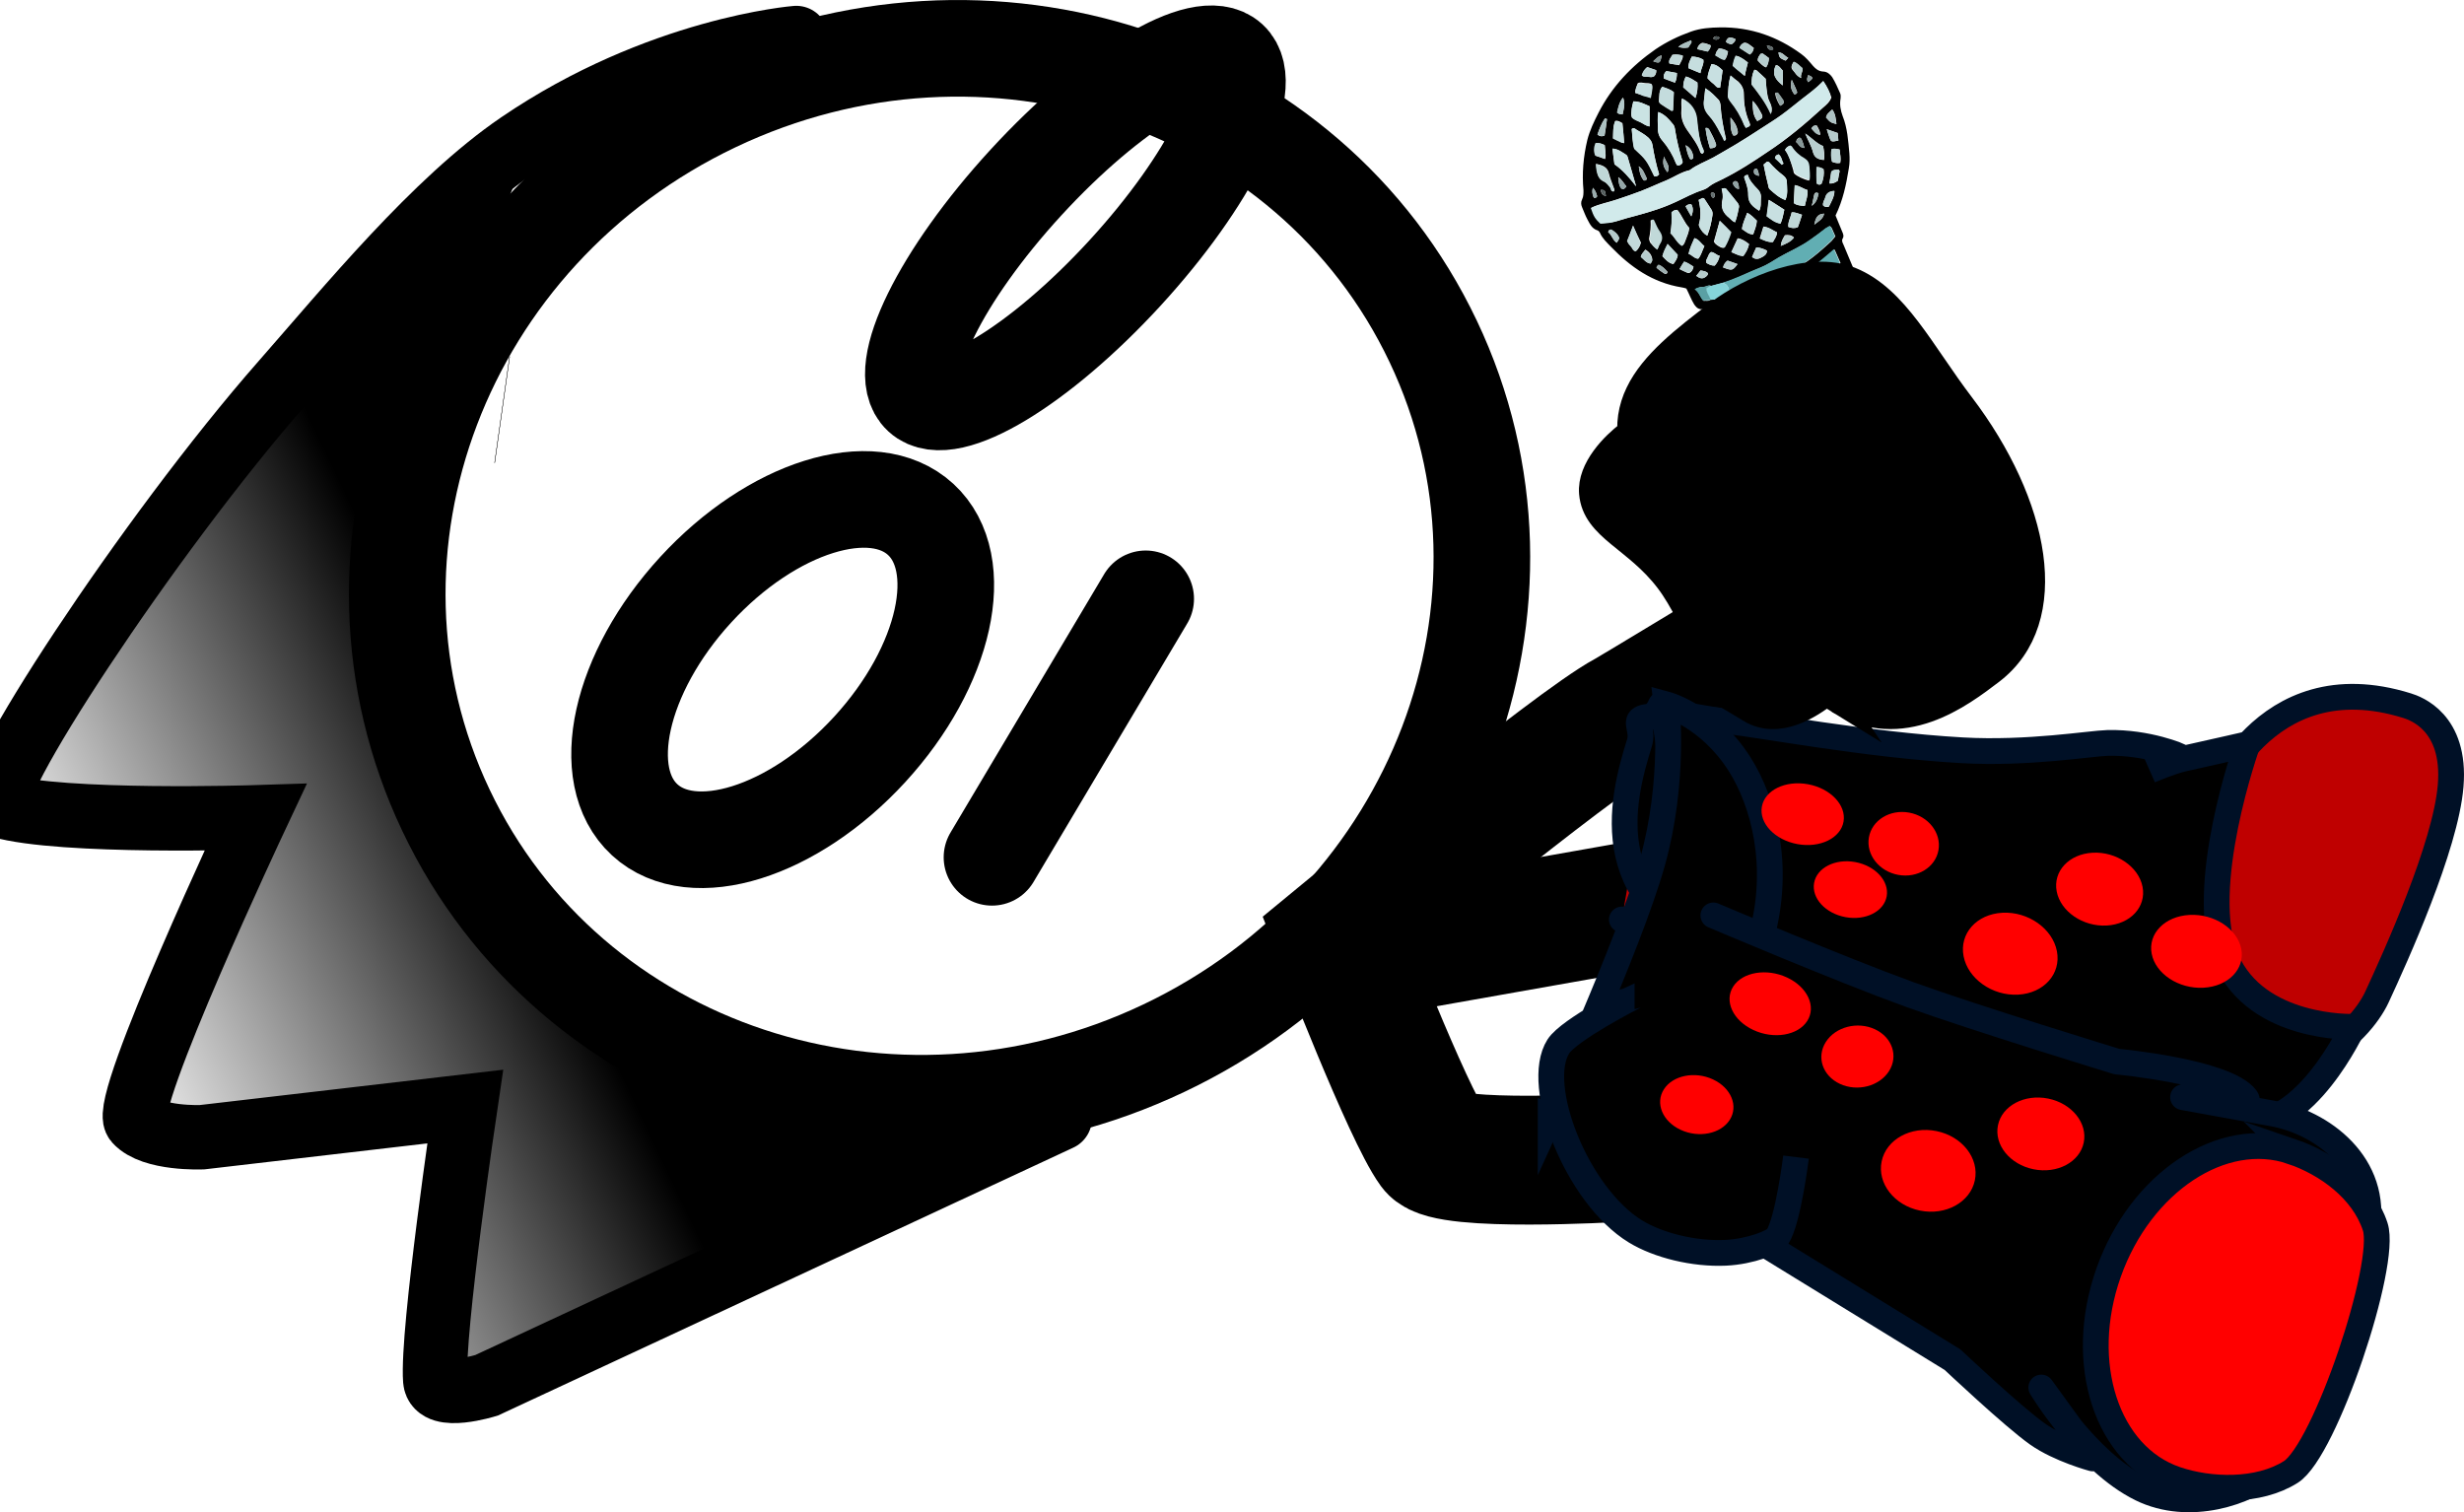 <svg version="1.1" xmlns="http://www.w3.org/2000/svg" xmlns:xlink="http://www.w3.org/1999/xlink" width="114.766" height="70.432" viewBox="0,0,114.766,70.432"><defs><linearGradient x1="197.225" y1="205.098" x2="176.961" y2="214.729" gradientUnits="userSpaceOnUse" id="color-1"><stop offset="0" stop-color="#000000"/><stop offset="1" stop-color="#000000" stop-opacity="0"/></linearGradient></defs><g transform="translate(-172.825,-164.693)"><g data-paper-data="{&quot;isPaintingLayer&quot;:true}" stroke-miterlimit="10" stroke-dasharray="" stroke-dashoffset="0" style="mix-blend-mode: normal"><g stroke-linejoin="miter"><path d="M239.575,180.584c5.774,12.149 0.163,26.889 -12.533,32.923c-12.696,6.034 -27.669,1.077 -33.443,-11.071c-5.774,-12.149 -0.163,-26.889 12.533,-32.923c12.696,-6.034 27.669,-1.077 33.443,11.071z" fill="none" fill-rule="nonzero" stroke="#000000" stroke-width="4.5" stroke-linecap="butt"/><g stroke-linecap="butt"><g fill-rule="nonzero"><path d="M196.207,183.773l0.014,0.002" data-paper-data="{&quot;index&quot;:null}" fill="#ffab19" stroke="#000000" stroke-width="5"/><g data-paper-data="{&quot;index&quot;:null}" fill="none" stroke="none" stroke-width="1" font-family="sans-serif" font-weight="normal" font-size="12" text-anchor="start"/></g><path d="M196.207,183.773l0.014,0.002" data-paper-data="{&quot;index&quot;:null}" fill="#ffab19" fill-rule="nonzero" stroke="#000000" stroke-width="5"/><path d="M216.849,192.739" fill="#001026" fill-rule="evenodd" stroke="#000000" stroke-width="5"/><g data-paper-data="{&quot;index&quot;:null}" fill="none" fill-rule="nonzero" stroke="none" stroke-width="1" font-family="sans-serif" font-weight="normal" font-size="12" text-anchor="start"/><g data-paper-data="{&quot;index&quot;:null}" fill="none" fill-rule="nonzero" stroke="none" stroke-width="1" font-family="sans-serif" font-weight="normal" font-size="12" text-anchor="start"/></g><path d="M222.186,216.782l-26.697,12.43c0,0 -2.317,0.726 -2.391,-0.237c-0.169,-2.208 1.396,-12.745 1.396,-12.745l-12.26,1.428c0,0 -2.311,0.098 -3.072,-0.758c-0.707,-0.796 5.564,-14.141 5.564,-14.141c0,0 -9.016,0.289 -11.889,-0.539c-1.128,-0.325 6.927,-12.624 13.155,-19.713c3.048,-3.469 7.092,-8.433 11.015,-11.106c6.504,-4.432 12.906,-4.937 12.906,-4.937" fill="none" fill-rule="nonzero" stroke="#000000" stroke-width="3" stroke-linecap="round"/><path d="M193.8,230.014c0,0 -1.081,-1.04 -0.801,-3.314c0.352,-2.848 3.779,-8.076 1.272,-9.499c-3.248,-1.843 -14.44,3.983 -14.689,-0.158c-0.204,-3.4 5.823,-12.315 4.934,-14.186c-0.887,-1.867 -4.473,1.23 -8.02,-0.131c-5.044,-1.935 -3.423,-2.711 -3.423,-2.711c0,0 7.378,-11.78 11.472,-16.435c3.841,-4.367 12.382,-10.687 12.382,-10.687c0,0 -7.588,18.827 -6.058,27.011c1.696,9.073 25.538,18.33 25.538,18.33z" data-paper-data="{&quot;index&quot;:null}" fill="url(#color-1)" fill-rule="nonzero" stroke="none" stroke-width="0" stroke-linecap="butt"/></g><path d="M235.229,209.309l13.541,-2.394" fill="none" fill-rule="nonzero" stroke="#000000" stroke-width="6" stroke-linecap="round" stroke-linejoin="miter"/><path d="M248.08,218.608c0,0 -7.853,0.465 -8.513,-0.441c-1.195,-1.641 -4.353,-9.844 -4.353,-9.844c0,0 10.845,-8.967 13.345,-10.315c0.419,-0.226 10.854,-6.547 10.854,-6.547" fill="none" fill-rule="nonzero" stroke="#000000" stroke-width="6" stroke-linecap="round" stroke-linejoin="miter"/><g><g><g stroke="#001026" stroke-width="1.2"><path d="M250.034,197.78l25.789,4.341c0,0 2.34,-6.676 9.12,-4.561c0.387,0.121 2.27,0.764 2.026,3.729c-0.233,2.84 -2.567,7.967 -3.431,9.836c-0.401,0.868 -1.414,2.077 -2.722,2.66c-1.317,0.587 -2.834,0.049 -3.702,-0.201c-0.354,-0.102 -28.747,-6.066 -28.747,-6.066" fill="#bf0000" fill-rule="evenodd" stroke-linecap="round" stroke-linejoin="round"/><path d="M253.954,209.299c-6.949,-2.168 -5.599,-7.343 -4.769,-10.002c0.361,-1.157 -1.554,-1.534 4.213,-0.999c1.27,0.118 6.345,1.088 10.829,1.34c3.071,0.172 5.967,-0.324 6.764,-0.343c1.883,-0.046 3.395,0.627 3.395,0.627l-1.426,0.653c0,0 0.983,-0.418 1.533,-0.54c1.714,-0.381 3.01,-0.678 3.01,-0.678c0,0 -2.402,6.722 -0.984,10.013c1.419,3.292 5.904,3.146 5.904,3.146c0,0 -2.232,4.851 -5.148,4.456c-0.719,-0.097 -2.547,-1.472 -2.547,-1.472c0,0 -0.05,0.613 -0.533,0.495c-0.246,-0.06 -3.637,-1.872 -7.652,-3.208c-5.286,-1.759 -11.59,-3.176 -12.591,-3.489z" fill="#000000" fill-rule="nonzero" stroke-linecap="butt" stroke-linejoin="miter"/></g><path d="M246.495,216.583c-0.208,-0.049 0.73,-1.038 1.554,-3.651c1.087,-3.447 2.196,-8.884 2.413,-10.441c0.562,-4.036 -0.708,-5.11 -0.157,-4.979c2.041,0.484 5.145,3.746 4.079,8.242c-0.468,1.976 -0.935,6.157 -2.291,8.213c-1.729,2.622 -4.454,2.887 -5.598,2.616z" fill="#004fd9" fill-rule="nonzero" stroke="#001026" stroke-width="1.2" stroke-linecap="butt" stroke-linejoin="miter"/><g fill-rule="nonzero" stroke-linecap="butt" stroke-linejoin="miter"><g fill="none" stroke="none" stroke-width="1" font-family="sans-serif" font-weight="normal" font-size="12" text-anchor="start"/><path d="M245.051,216.676c0,0 3.654,-7.972 4.733,-11.807c1.079,-3.835 0.661,-7.369 0.661,-7.369c0,0 1.981,0.534 3.411,2.792c1.107,1.747 1.919,4.729 1.011,8.022c-0.827,3.001 -2.411,6.159 -4.174,7.442c-2.672,1.945 -5.642,0.919 -5.642,0.919z" fill="#000000" stroke="#001026" stroke-width="1.2"/></g><g stroke="#001026" stroke-width="1.2"><path d="M252.685,208.9c0,0 28.133,11.572 28.059,12.194c-0.212,1.782 -5.35,10.412 -5.35,10.412l-27.504,-14.365" data-paper-data="{&quot;index&quot;:null}" fill="#ffab19" fill-rule="evenodd" stroke-linecap="round" stroke-linejoin="round"/><path d="M252.628,207.328c0,0 5.928,2.519 9.123,3.676c3.064,1.11 9.669,3.131 9.669,3.131c0,0 5.086,0.468 6.02,1.701c0.433,0.571 -2.935,-0.041 -2.935,-0.041c0,0 3.796,0.693 4.132,0.751c2.342,0.4 4.997,2.393 4.426,5.461c-0.628,3.368 -1.832,8.904 -4.431,11.192c-1.106,0.974 -3.818,1.945 -6.09,0.824c-2.562,-1.264 -4.64,-4.707 -4.64,-4.707l2.394,3.302c0,0 -1.548,-0.416 -2.566,-1.133c-1.143,-0.805 -3.96,-3.465 -3.96,-3.465l-17.127,-10.522" data-paper-data="{&quot;index&quot;:null}" fill="#000000" fill-rule="evenodd" stroke-linecap="round" stroke-linejoin="round"/><path d="M279.575,218.327c1.608,0.549 3.313,1.763 3.881,3.5c0.57,1.744 -2.334,10.41 -3.93,11.421c-1.516,0.96 -3.786,0.879 -5.356,0.343c-3.223,-1.101 -4.625,-5.41 -3.133,-9.625c1.493,-4.215 5.315,-6.739 8.538,-5.639z" fill="#ff0000" fill-rule="nonzero" stroke-linecap="butt" stroke-linejoin="miter"/></g></g><g fill="#000000" fill-rule="nonzero" stroke="#001026" stroke-width="1.2" stroke-linecap="butt" stroke-linejoin="miter"><path d="M256.478,218.585c0,0 -0.361,2.928 -0.859,3.713c-0.153,0.242 -1.253,0.689 -2.427,0.743c-1.465,0.067 -3.129,-0.345 -4.188,-0.992c-2.726,-1.664 -4.747,-6.806 -3.597,-8.617c0.498,-0.785 3.545,-2.339 3.552,-2.339"/></g></g><g data-paper-data="{&quot;index&quot;:null}" fill-rule="nonzero" stroke="none" stroke-width="1" stroke-linecap="butt" stroke-linejoin="miter"><path d="M252.16,179.084c-0.208,0.043 -0.315,-0.06 -0.419,-0.203c-0.146,-0.238 -0.241,-0.502 -0.37,-0.749c-0.072,-0.023 -0.144,-0.046 -0.209,-0.053c-1.374,-0.221 -2.399,-0.96 -3.304,-1.893c-0.19,-0.198 -0.397,-0.387 -0.509,-0.642c-0.021,-0.048 -0.066,-0.103 -0.114,-0.119c-0.264,-0.084 -0.355,-0.292 -0.47,-0.507c-0.101,-0.183 -0.168,-0.382 -0.252,-0.574c-0.049,-0.112 -0.064,-0.24 0.003,-0.369c0.067,-0.129 0.062,-0.282 0.063,-0.418c-0.074,-0.777 -0.008,-1.564 0.181,-2.352c0.114,-0.443 0.307,-0.846 0.518,-1.258c0.62,-1.212 1.534,-2.179 2.654,-2.957c0.508,-0.344 1.067,-0.617 1.655,-0.825c0.445,-0.159 0.905,-0.189 1.355,-0.196c1.433,-0.02 2.683,0.435 3.777,1.237c0.21,0.149 0.383,0.355 0.556,0.561c0.121,0.135 0.252,0.245 0.464,0.258c0.188,0.005 0.319,0.116 0.423,0.259c0.146,0.238 0.258,0.493 0.37,0.749c0.035,0.08 0.029,0.16 0.023,0.24c-0.055,0.297 -0,0.561 0.095,0.825c0.221,0.55 0.259,1.151 0.314,1.744c0.016,0.224 0.016,0.457 -0.026,0.69c-0.121,0.755 -0.273,1.487 -0.619,2.198c0.105,0.239 0.2,0.502 0.312,0.757c0.042,0.096 0.091,0.207 0.017,0.321c-0.057,0.105 0.002,0.192 0.044,0.288c0.263,0.646 0.544,1.283 0.807,1.929c0.607,1.427 1.22,2.869 1.793,4.313c0.559,1.411 1.168,2.798 1.761,4.193c0.098,0.223 0.155,0.447 0.253,0.67c0.476,1.084 0.953,2.168 1.412,3.26c0.084,0.191 0.202,0.366 0.177,0.591c-0.006,0.08 0.046,0.152 0.081,0.231c0.35,0.797 0.691,1.618 1.041,2.415c0.014,0.032 0.035,0.08 0.049,0.112c0.129,0.247 0.066,0.432 -0.122,0.659c-0.636,0.755 -1.425,1.255 -2.367,1.501c-0.242,0.06 -0.497,0.087 -0.75,0.075c-0.188,-0.005 -0.312,-0.1 -0.399,-0.251c-0.261,-0.453 -0.539,-0.898 -0.807,-1.368c-0.188,-0.334 -0.349,-0.701 -0.588,-1.01c-0.523,-0.674 -0.849,-1.463 -1.321,-2.162c-0.257,-0.397 -0.541,-0.762 -0.781,-1.168c-0.254,-0.437 -0.535,-0.842 -0.799,-1.256c-0.476,-0.755 -0.925,-1.542 -1.418,-2.289c-0.673,-0.969 -1.278,-1.97 -1.883,-2.972c-0.212,-0.342 -0.424,-0.684 -0.636,-1.025c-0.32,-0.541 -0.647,-1.097 -0.967,-1.638c-0.174,-0.302 -0.375,-0.572 -0.549,-0.874c-0.198,-0.31 -0.331,-0.613 -0.519,-0.947zM252.486,178.655c0.246,-0.003 0.477,-0.039 0.705,-0.13c0.504,-0.071 0.976,-0.263 1.448,-0.454c0.598,-0.233 1.184,-0.538 1.754,-0.835c0.654,-0.338 1.188,-0.811 1.731,-1.308c0.054,-0.065 0.108,-0.13 0.188,-0.227c-0.056,-0.128 -0.112,-0.255 -0.168,-0.382c-0.014,-0.032 -0.045,-0.056 -0.083,-0.095c-0.119,0.058 -0.23,0.132 -0.335,0.221c-0.183,0.147 -0.362,0.254 -0.545,0.401c-0.467,0.343 -1.014,0.552 -1.501,0.847c-0.264,0.148 -0.515,0.328 -0.793,0.444c-0.615,0.241 -1.194,0.562 -1.837,0.74c-0.167,0.042 -0.35,0.093 -0.517,0.136c-0.11,-0.063 -0.232,0.035 -0.33,0.045c-0.123,0.002 -0.246,0.004 -0.425,0.11c0.21,0.149 0.25,0.381 0.402,0.54c0.092,-0.025 0.202,0.037 0.306,-0.052zM253.402,178.866c-0.453,0.047 -0.562,0.08 -0.768,0.219c0.101,0.183 0.195,0.35 0.296,0.533c0.049,0.112 0.152,0.158 0.275,0.156c0.082,-0.001 0.167,-0.042 0.249,-0.044c0.303,-0.012 0.613,-0.105 0.877,-0.253c0.154,0.022 0.289,-0.044 0.425,-0.11c0.77,-0.356 1.531,-0.687 2.266,-1.123c0.325,-0.197 0.643,-0.41 0.938,-0.631c0.226,-0.188 0.47,-0.384 0.589,-0.674c-0.091,-0.207 -0.182,-0.414 -0.273,-0.622c-0.122,0.098 -0.226,0.188 -0.314,0.269c-0.419,0.359 -0.852,0.686 -1.313,0.949c-0.59,0.345 -1.214,0.611 -1.832,0.892c-0.288,0.14 -0.602,0.177 -0.883,0.333c-0.202,-0.037 -0.378,0.029 -0.531,0.104zM263.304,195.58c0.279,-0.02 0.524,-0.12 0.754,-0.251c0.024,0.008 0.065,0.007 0.082,-0.001c0.4,-0.214 0.786,-0.46 1.096,-0.785c0.185,-0.187 0.378,-0.358 0.47,-0.616c-0.392,-0.893 -0.785,-1.785 -1.198,-2.725c-0.33,0.374 -0.702,0.652 -1.081,0.913c-0.328,0.237 -0.688,0.355 -1.031,0.56c-0.136,0.066 -0.261,0.108 -0.397,0.174c-0.239,0.019 -0.48,0.079 -0.741,0.187c0.21,0.478 0.542,0.858 0.772,1.288c0.254,0.437 0.525,0.867 0.772,1.288c0.202,0.037 0.351,0.003 0.501,-0.031zM261.472,192.584c0.154,0.022 0.296,-0.028 0.432,-0.094c0.164,-0.002 0.309,-0.093 0.469,-0.151c0.482,-0.215 0.929,-0.51 1.345,-0.829c0.243,-0.196 0.473,-0.424 0.64,-0.699c-0.028,-0.064 -0.039,-0.136 -0.067,-0.2c-0.343,-0.781 -0.68,-1.546 -1.006,-2.335c-0.347,-0.837 -0.688,-1.658 -1.035,-2.495c-0.516,-1.22 -1.007,-2.431 -1.523,-3.651c-0.562,-1.371 -1.167,-2.702 -1.695,-4.089c-0.081,-0.231 -0.203,-0.462 -0.308,-0.701c-0.159,0.155 -0.286,0.333 -0.459,0.456c-0.531,0.433 -1.12,0.778 -1.724,1.091c-0.543,0.264 -1.092,0.513 -1.642,0.761c-0.235,0.076 -0.445,0.159 -0.68,0.234c-0.178,-0.03 -0.316,0.077 -0.466,0.111c-0.167,0.042 -0.33,0.045 -0.493,0.143c0.036,0.176 0.126,0.287 0.192,0.39c0.6,0.849 1.071,1.781 1.62,2.655c0.351,0.564 0.702,1.129 1.07,1.685c0.476,0.755 0.962,1.486 1.431,2.225c0.389,0.604 0.778,1.208 1.15,1.82c0.41,0.652 0.796,1.296 1.189,1.956c0.365,0.596 0.737,1.208 1.126,1.812c0.16,-0.058 0.303,-0.012 0.432,-0.094zM257.747,168.468c-0.31,0.325 -0.638,0.562 -0.959,0.816c-0.338,0.261 -0.652,0.531 -0.997,0.776c-0.328,0.237 -0.687,0.451 -1.022,0.672c-0.352,0.23 -0.704,0.459 -1.08,0.681c-0.342,0.205 -0.708,0.403 -1.05,0.608c-0.366,0.198 -0.76,0.332 -1.098,0.593c-0.398,0.078 -0.743,0.323 -1.107,0.481c-0.387,0.15 -0.777,0.34 -1.164,0.49c-0.37,0.142 -0.764,0.275 -1.142,0.401c-0.394,0.134 -0.799,0.196 -1.173,0.378c0.134,0.399 0.183,0.511 0.445,0.731c0.239,-0.019 0.477,-0.039 0.736,-0.107c0.309,-0.093 0.619,-0.185 0.952,-0.27c0.626,-0.169 1.227,-0.346 1.821,-0.635c0.407,-0.198 0.807,-0.412 1.242,-0.547c0.092,-0.025 0.194,-0.075 0.281,-0.156c0.182,-0.147 0.41,-0.238 0.614,-0.338c0.746,-0.363 1.451,-0.823 2.131,-1.289c0.911,-0.598 1.738,-1.292 2.545,-2.033c0.166,-0.139 0.331,-0.277 0.404,-0.487c-0.071,-0.256 -0.193,-0.486 -0.377,-0.764zM250.061,169.909c-0.045,0.273 -0.021,0.514 -0.015,0.762c-0.008,0.217 0.059,0.416 0.211,0.574c0.263,0.317 0.482,0.675 0.633,1.065c0.014,0.032 0.052,0.071 0.059,0.087c0.106,0.006 0.174,-0.027 0.237,-0.116c0.01,-0.024 0.013,-0.064 0.006,-0.08c-0.152,-0.487 -0.271,-0.99 -0.355,-1.51c-0.011,-0.072 -0.036,-0.176 -0.098,-0.223c-0.18,-0.222 -0.36,-0.444 -0.679,-0.56zM250.102,172.811c-0.138,-0.455 -0.236,-0.911 -0.309,-1.359c-0.022,-0.144 -0.088,-0.247 -0.195,-0.35c-0.169,-0.15 -0.358,-0.252 -0.553,-0.369c-0.062,-0.047 -0.131,-0.11 -0.219,-0.029c0.034,0.312 0.045,0.617 0.113,0.913c0.583,0.529 0.583,0.529 0.936,1.286c0.072,0.023 0.147,0.006 0.228,-0.091zM254.968,172.357c0.058,0.32 0.134,0.632 0.209,0.943c0.011,0.072 0.022,0.144 0.067,0.2c0.231,0.197 0.445,0.403 0.739,0.511c0.119,-0.29 0.065,-0.554 0.069,-0.827c0.002,-0.136 -0.057,-0.224 -0.157,-0.31c-0.248,-0.189 -0.462,-0.394 -0.666,-0.624c-0.007,-0.016 -0.048,-0.015 -0.096,-0.031c-0.044,0.041 -0.105,0.09 -0.166,0.139zM253.432,168.209c-0.108,0.362 -0.105,0.651 -0.119,0.948c0.008,0.112 0.06,0.184 0.112,0.255c0.27,0.333 0.489,0.691 0.647,1.097c0.021,0.048 0.059,0.087 0.08,0.135c0.194,-0.075 0.22,-0.107 0.164,-0.235c-0.182,-0.414 -0.273,-0.854 -0.264,-1.303c0.004,-0.273 -0.097,-0.456 -0.273,-0.622c-0.117,-0.079 -0.21,-0.149 -0.348,-0.276zM252.11,171.852c0.085,-0.041 0.074,-0.113 0.046,-0.177c-0.196,-0.446 -0.25,-0.943 -0.303,-1.439c-0.052,-0.4 -0.281,-0.734 -0.69,-0.96c-0.056,0.201 -0.003,0.369 -0.024,0.554c-0.036,0.385 0.097,0.688 0.305,0.974c0.222,0.318 0.461,0.627 0.581,0.994c0.038,0.04 0.062,0.047 0.086,0.055zM252.252,168.803c-0.018,0.241 -0.046,0.41 -0.058,0.57c-0.028,0.265 0.04,0.465 0.205,0.655c0.235,0.253 0.409,0.555 0.566,0.866c0.066,0.103 0.122,0.231 0.171,0.342c0.092,-0.025 0.088,-0.081 0.074,-0.113c-0.118,-0.503 -0.22,-1.015 -0.246,-1.544c-0.018,-0.088 -0.029,-0.16 -0.081,-0.231c-0.183,-0.182 -0.349,-0.372 -0.631,-0.544zM255.966,171.677c0.201,0.27 0.276,0.581 0.368,0.885c0.035,0.08 0.012,0.168 0.081,0.231c0.107,0.103 0.423,0.259 0.672,0.311c0.049,-0.217 -0.002,-0.425 -0.011,-0.633c-0.012,-0.168 -0.085,-0.287 -0.226,-0.374c-0.234,-0.157 -0.434,-0.331 -0.597,-0.561c-0.007,-0.016 -0.055,-0.031 -0.079,-0.039c-0.075,0.017 -0.143,0.05 -0.209,0.179zM250.628,175.554c0.2,0.174 0.302,0.453 0.546,0.586c0.112,-0.074 0.128,-0.178 0.167,-0.275c0.063,-0.185 0.156,-0.347 0.164,-0.564c-0.228,-0.237 -0.334,-0.573 -0.552,-0.834c-0.106,-0.006 -0.191,0.035 -0.261,0.108c0.017,0.321 -0.006,0.642 -0.064,0.979zM253.013,173.483c0.036,0.176 0.072,0.352 0.037,0.505c-0.084,0.37 0.052,0.633 0.306,0.838c0.093,0.071 0.135,0.167 0.279,0.213c0.1,-0.242 0.141,-0.475 0.183,-0.708c0.013,-0.064 -0.015,-0.128 -0.067,-0.199c-0.173,-0.206 -0.322,-0.404 -0.495,-0.61c-0.021,-0.048 -0.083,-0.095 -0.243,-0.037zM251.944,174.004c0.086,0.384 0.125,0.752 0.016,1.114c-0.03,0.073 0.015,0.128 0.043,0.192c0.08,0.135 0.177,0.262 0.342,0.356c0.139,-0.339 0.194,-0.636 0.241,-0.95c0.016,-0.104 -0.002,-0.192 -0.061,-0.28c-0.111,-0.159 -0.205,-0.326 -0.316,-0.485c-0.007,-0.016 -0.055,-0.031 -0.079,-0.039c-0.051,0.025 -0.102,0.05 -0.187,0.091zM255.065,168.362c-0.138,-0.126 -0.283,-0.269 -0.421,-0.395c-0.024,-0.008 -0.048,-0.015 -0.096,-0.031c-0.124,0.234 -0.141,0.475 -0.132,0.683c0.336,0.436 0.658,0.841 0.896,1.382c0.125,-0.371 -0.106,-0.568 -0.146,-0.8c-0.061,-0.28 -0.082,-0.56 -0.102,-0.841zM249.656,169.642c-0.254,-0.109 -0.473,-0.234 -0.76,-0.23c-0.019,0.145 -0.069,0.266 -0.077,0.386c-0.009,0.12 -0.035,0.249 0.014,0.361c0.114,0.119 0.275,0.156 0.409,0.227c0.134,0.07 0.241,0.173 0.411,0.187c0.007,-0.313 0.003,-0.601 0.003,-0.93zM249.03,173.372c-0.142,-0.511 -0.267,-0.934 -0.391,-1.358c-0.014,-0.032 -0.018,-0.088 -0.066,-0.103c-0.196,-0.117 -0.372,-0.283 -0.641,-0.288c0.03,0.256 0.054,0.496 0.094,0.728c0.382,0.259 0.676,0.6 1.004,1.02zM254.761,174.509c0.104,-0.186 0.067,-0.362 0.079,-0.522c0.022,-0.185 -0.007,-0.345 -0.152,-0.487c-0.19,-0.198 -0.38,-0.396 -0.458,-0.667c-0.133,0.026 -0.194,0.075 -0.152,0.171c0.088,0.247 0.183,0.511 0.173,0.767c-0.003,0.369 0.238,0.542 0.51,0.739zM252.927,174.976c-0.101,0.378 -0.197,0.676 -0.275,0.966c0.049,0.112 0.128,0.151 0.19,0.198c0.079,0.039 0.155,0.118 0.288,0.092c0.131,-0.218 0.23,-0.46 0.306,-0.71c-0.142,-0.182 -0.294,-0.341 -0.508,-0.546zM255.934,174.46c-0.258,-0.165 -0.485,-0.306 -0.718,-0.463c-0.028,0.265 -0.062,0.514 -0.097,0.763c0.21,0.149 0.379,0.299 0.645,0.344c0.09,-0.218 0.121,-0.427 0.17,-0.644zM250.246,168.735c-0.161,0.195 -0.121,0.427 -0.153,0.636c-0.013,0.064 0.039,0.136 0.094,0.167c0.172,0.11 0.32,0.212 0.484,0.306c0.007,0.016 0.041,-0.001 0.075,-0.017c0.021,-0.281 0.017,-0.57 0.038,-0.851c-0.155,-0.118 -0.347,-0.179 -0.538,-0.241zM253.058,167.966c-0.145,-0.142 -0.283,-0.269 -0.518,-0.289c-0.073,0.21 -0.179,0.436 -0.18,0.668c0.1,0.087 0.166,0.19 0.276,0.253c0.093,0.071 0.132,0.207 0.306,0.18c0.045,-0.273 0.089,-0.547 0.117,-0.812zM256.373,174.149c0.131,0.11 0.319,0.116 0.513,0.137c0.052,-0.257 0.158,-0.483 0.128,-0.74c-0.192,-0.061 -0.354,-0.195 -0.596,-0.232c-0.021,0.281 -0.024,0.554 -0.045,0.835zM256.906,170.91c0.109,0.295 0.293,0.573 0.368,0.885c0.071,0.256 0.246,0.325 0.506,0.354c0.042,-0.233 -0.001,-0.425 -0.035,-0.641c-0.333,-0.148 -0.551,-0.409 -0.839,-0.597zM247.982,173.611c0.061,-0.049 0.04,-0.097 0.019,-0.145c-0.074,-0.215 -0.172,-0.439 -0.229,-0.662c-0.065,-0.336 -0.305,-0.413 -0.603,-0.481c0.015,0.128 0.016,0.224 0.034,0.312c0.033,0.216 0.093,0.4 0.323,0.501c0.134,0.07 0.231,0.197 0.321,0.308c0.011,0.072 0.012,0.168 0.135,0.166zM250.016,176.316c0.057,-0.105 0.08,-0.194 0.109,-0.266c0.114,-0.21 0.101,-0.378 -0.017,-0.553c-0.104,-0.143 -0.164,-0.326 -0.251,-0.478c-0.021,-0.048 -0.025,-0.104 -0.151,-0.062c0.013,0.264 -0.007,0.545 -0.069,0.827c-0.013,0.064 0.022,0.144 0.05,0.208c0.09,0.111 0.173,0.206 0.328,0.324zM254.653,174.967c-0.138,-0.126 -0.266,-0.277 -0.448,-0.362c-0.093,0.258 -0.216,0.492 -0.244,0.757c0.172,0.11 0.293,0.244 0.521,0.249c0.073,-0.21 0.169,-0.411 0.17,-0.644zM251.793,169.259c0.092,-0.258 0.11,-0.499 0.094,-0.723c-0.172,-0.11 -0.32,-0.212 -0.535,-0.281c-0.094,0.162 -0.122,0.331 -0.127,0.507c0.193,0.158 0.369,0.324 0.569,0.497zM253.466,176.436c0.151,0.062 0.237,0.117 0.35,0.139c0.072,0.023 0.137,0.03 0.202,0.037c0.135,-0.162 0.238,-0.348 0.27,-0.557c-0.155,-0.118 -0.31,-0.236 -0.528,-0.265c-0.09,0.218 -0.193,0.404 -0.293,0.646zM248.888,175.202c-0.102,0.282 -0.182,0.476 -0.265,0.709c0.011,0.072 0.077,0.175 0.17,0.246c0.076,0.079 0.091,0.207 0.228,0.237c0.132,-0.122 0.198,-0.251 0.234,-0.404c-0.129,-0.247 -0.234,-0.486 -0.367,-0.789zM248.99,169.018c0.12,0.038 0.24,0.077 0.359,0.115c0.12,0.038 0.233,0.061 0.352,0.099c0.042,-0.233 0.104,-0.418 0.061,-0.61c-0.093,-0.071 -0.209,-0.053 -0.315,-0.06c-0.106,-0.006 -0.233,-0.061 -0.344,0.013c-0.053,0.161 -0.119,0.29 -0.114,0.443zM255.594,175.515c-0.206,-0.093 -0.375,-0.243 -0.634,-0.272c-0.063,0.185 -0.108,0.362 -0.171,0.548c0.206,0.093 0.371,0.187 0.609,0.168c0.084,-0.138 0.181,-0.243 0.196,-0.444zM248.475,171.359c-0.024,-0.336 -0.052,-0.633 -0.079,-0.929c-0.11,-0.063 -0.203,-0.133 -0.336,-0.107c-0.11,0.266 -0.096,0.531 -0.1,0.803c0.11,0.063 0.22,0.125 0.34,0.164c0.045,0.056 0.086,0.055 0.175,0.07zM252.211,176.157c-0.179,-0.126 -0.263,-0.317 -0.455,-0.378c-0.116,0.25 -0.223,0.476 -0.275,0.734c0.168,0.054 0.238,0.213 0.449,0.226c0.135,-0.162 0.173,-0.355 0.28,-0.581zM253.688,167.291c-0.077,0.153 -0.129,0.315 -0.141,0.475c0.186,0.142 0.355,0.292 0.555,0.465c0.025,-0.225 0.07,-0.402 0.136,-0.627c-0.186,-0.142 -0.348,-0.276 -0.549,-0.313zM250.255,176.626c0.159,0.174 0.287,0.325 0.513,0.37c0.101,-0.146 0.191,-0.267 0.203,-0.428c-0.152,-0.158 -0.287,-0.325 -0.47,-0.506c-0.104,0.186 -0.19,0.364 -0.246,0.565zM252.026,168.101c0.035,-0.249 0.179,-0.436 0.136,-0.627c-0.172,-0.11 -0.35,-0.139 -0.537,-0.145c-0.087,0.178 -0.18,0.339 -0.154,0.539c0.175,0.07 0.333,0.148 0.555,0.233zM256.758,174.697c-0.168,-0.054 -0.302,-0.124 -0.482,-0.113c-0.042,0.233 -0.179,0.436 -0.156,0.676c0.151,0.062 0.281,0.076 0.44,0.018c0.08,-0.194 0.135,-0.395 0.198,-0.58zM247.569,171.452c-0.158,-0.078 -0.271,-0.1 -0.41,-0.09c-0.063,0.185 -0.094,0.394 -0.01,0.586c0.144,0.046 0.288,0.092 0.438,0.154c0.059,-0.241 -0.009,-0.441 -0.018,-0.649zM258.511,171.657c-0.137,-0.03 -0.25,-0.053 -0.358,-0.019c-0.032,0.209 -0.029,0.401 0.014,0.593c0.127,0.054 0.24,0.077 0.372,0.051c0.049,-0.217 -0.018,-0.417 -0.028,-0.625zM254.431,176.662c0.186,0.142 0.329,0.092 0.474,0.001c0.119,-0.058 0.223,-0.148 0.218,-0.3c-0.158,-0.078 -0.309,-0.14 -0.496,-0.145c-0.077,0.153 -0.136,0.299 -0.196,0.444zM255.869,167.99c-0.114,-0.119 -0.17,-0.246 -0.324,-0.268c-0.22,0.436 -0.002,0.698 0.315,0.95c0.001,-0.233 0.008,-0.449 0.009,-0.682zM252.692,177.064c0.125,-0.138 0.191,-0.267 0.23,-0.46c-0.154,-0.022 -0.241,-0.173 -0.405,-0.171c-0.095,0.066 -0.101,0.146 -0.147,0.227c-0.04,0.097 -0.111,0.17 -0.062,0.282c0.11,0.063 0.22,0.125 0.384,0.123zM252.472,171.598c0.229,0.005 0.316,-0.077 0.27,-0.228c-0.074,-0.215 -0.182,-0.414 -0.283,-0.597c-0.028,-0.064 -0.08,-0.135 -0.196,-0.117c0.041,0.328 0.117,0.64 0.209,0.943zM257.739,174.258c0.076,0.079 0.165,0.094 0.274,0.06c0.107,-0.226 0.254,-0.453 0.258,-0.725c-0.246,0.004 -0.384,0.11 -0.433,0.327c-0.04,0.097 -0.121,0.194 -0.098,0.338zM254.675,170.332c0.237,-0.116 0.274,-0.172 0.211,-0.316c-0.115,-0.215 -0.237,-0.446 -0.42,-0.627c-0.01,0.353 -0.009,0.682 0.209,0.943zM257.91,170.711c0.039,0.136 0.088,0.247 0.12,0.367c0.081,0.231 0.081,0.231 0.421,0.162c-0.015,-0.128 -0.02,-0.28 -0.031,-0.352c-0.192,-0.061 -0.343,-0.123 -0.51,-0.177zM250.723,167.245c-0.067,0.129 -0.205,0.235 -0.128,0.411c0.137,0.03 0.284,0.036 0.444,0.074c0.077,-0.153 0.177,-0.299 0.172,-0.451c-0.154,-0.022 -0.298,-0.068 -0.488,-0.033zM257.429,172.474c0.006,0.248 -0.004,0.505 0.002,0.754c0.069,0.063 0.148,0.102 0.236,0.021c0.09,-0.218 0.131,-0.451 0.091,-0.683c-0.11,-0.063 -0.206,-0.093 -0.329,-0.092zM254.322,167.234c0.112,-0.074 0.169,-0.179 0.194,-0.307c-0.062,-0.047 -0.124,-0.094 -0.186,-0.142c-0.086,-0.055 -0.155,-0.118 -0.271,-0.1c-0.102,0.05 -0.173,0.123 -0.205,0.235c0.148,0.102 0.32,0.212 0.468,0.314zM250.84,168.543c0.077,-0.153 0.095,-0.298 0.09,-0.45c-0.178,-0.03 -0.338,-0.067 -0.492,-0.089c-0.115,0.114 -0.14,0.243 -0.115,0.346c0.175,0.07 0.35,0.139 0.517,0.193zM255.217,167.398c-0.093,-0.071 -0.186,-0.142 -0.296,-0.204c-0.024,-0.008 -0.058,0.009 -0.099,0.009c-0.047,0.081 -0.135,0.162 -0.129,0.315c0.107,0.103 0.211,0.246 0.386,0.315c0.101,-0.146 0.126,-0.274 0.138,-0.435zM256.719,168.33c-0.06,-0.184 0.112,-0.306 0.042,-0.466c-0.124,-0.094 -0.204,-0.23 -0.396,-0.291c-0.084,0.138 -0.15,0.267 -0.036,0.385c0.114,0.119 0.16,0.27 0.39,0.371zM258.429,173.109c0.019,-0.145 0.055,-0.297 0.08,-0.426c0.01,-0.024 -0.021,-0.048 -0.035,-0.08c-0.099,0.009 -0.219,-0.029 -0.35,0.093c-0.029,0.169 -0.051,0.354 -0.089,0.547c0.147,0.006 0.256,-0.028 0.394,-0.134zM249.967,167.962c-0.144,-0.046 -0.295,-0.108 -0.414,-0.146c-0.132,0.122 -0.198,0.251 -0.248,0.372c0.066,0.103 0.192,0.061 0.281,0.076c0.089,0.015 0.185,0.045 0.296,-0.028c0.054,-0.065 0.101,-0.146 0.086,-0.274zM251.053,177.224c0.134,0.07 0.237,0.117 0.34,0.164c0.031,0.024 0.089,0.015 0.113,0.022c0.119,-0.058 0.176,-0.163 0.201,-0.292c-0.141,-0.086 -0.265,-0.181 -0.432,-0.234c-0.081,0.097 -0.138,0.202 -0.221,0.34zM258.361,170.472c-0.023,-0.24 -0.046,-0.48 -0.195,-0.679c-0.132,0.122 -0.26,0.204 -0.289,0.373c0.204,0.23 0.204,0.23 0.485,0.306zM253.079,177.147c0.421,0.162 0.438,0.154 0.674,-0.154c-0.151,-0.062 -0.312,-0.1 -0.462,-0.162c-0.112,0.074 -0.168,0.179 -0.211,0.316zM253.31,167.088c-0.141,-0.086 -0.268,-0.141 -0.431,-0.138c-0.027,0.032 -0.064,0.089 -0.101,0.146c-0.02,0.048 -0.033,0.113 -0.053,0.161c0.141,0.086 0.272,0.197 0.443,0.21c0.081,-0.097 0.124,-0.234 0.142,-0.379zM249.706,176.97c0.037,-0.057 0.084,-0.138 0.08,-0.194c-0.026,-0.2 -0.13,-0.343 -0.326,-0.46c-0.074,0.113 -0.195,0.211 -0.204,0.332c0.138,0.126 0.232,0.293 0.451,0.322zM247.674,170.24c-0.024,-0.008 -0.048,-0.015 -0.096,-0.031c-0.164,0.235 -0.257,0.493 -0.349,0.751c0.1,0.087 0.189,0.102 0.331,0.051c0.035,-0.249 0.086,-0.506 0.114,-0.771zM253.428,170.166c0.003,0.289 -0.017,0.57 0.119,0.832c0.007,0.016 0.089,0.015 0.123,-0.002c0.085,-0.041 0.125,-0.138 0.09,-0.218c-0.04,-0.232 -0.165,-0.423 -0.331,-0.613zM252.505,166.803c-0.127,-0.054 -0.254,-0.109 -0.4,-0.115c-0.119,0.058 -0.19,0.131 -0.225,0.284c0.161,0.038 0.329,0.092 0.482,0.113c0.088,-0.081 0.135,-0.162 0.143,-0.283zM255.769,176.146c0.244,-0.1 0.455,-0.183 0.609,-0.394c-0.114,-0.119 -0.261,-0.125 -0.417,-0.106c-0.094,0.162 -0.177,0.299 -0.192,0.5zM248.126,175.999c0.111,-0.17 0.121,-0.194 0.1,-0.242c-0.053,-0.168 -0.201,-0.27 -0.342,-0.356c-0.055,-0.031 -0.147,-0.006 -0.156,0.115c0.165,0.094 0.188,0.334 0.398,0.483zM248.401,170.021c0.052,-0.257 0.127,-0.507 0.025,-0.786c-0.188,0.227 -0.223,0.476 -0.272,0.693c0.052,0.071 0.117,0.079 0.247,0.093zM252.03,177.29c-0.064,0.089 -0.135,0.162 -0.198,0.251c0.148,0.102 0.299,0.164 0.464,0.025c0.044,-0.041 0.088,-0.081 0.077,-0.153c-0.076,-0.079 -0.189,-0.102 -0.343,-0.123zM255.741,169.619c0.153,-0.074 0.206,-0.139 0.133,-0.258c-0.066,-0.103 -0.132,-0.207 -0.215,-0.302c-0.038,-0.04 -0.093,-0.071 -0.154,-0.022c0.033,0.216 0.11,0.391 0.235,0.582zM249.156,172.44c0.023,0.24 0.08,0.464 0.222,0.646c0.007,0.016 0.089,0.015 0.106,0.006c0.034,-0.017 0.047,-0.081 0.033,-0.113c-0.108,-0.199 -0.158,-0.407 -0.361,-0.54zM248.58,173.378c-0.121,-0.135 -0.198,-0.31 -0.377,-0.436c0.006,0.248 0.049,0.44 0.142,0.511c0.076,0.079 0.144,0.046 0.234,-0.075zM257.33,175.154c0.183,-0.147 0.42,-0.263 0.455,-0.512c-0.361,0.021 -0.396,0.27 -0.455,0.512zM255.817,172.369c0.034,-0.017 0.044,-0.041 0.078,-0.057c-0.087,-0.151 -0.082,-0.328 -0.23,-0.43c-0.109,0.034 -0.153,0.074 -0.168,0.179c0.1,0.087 0.207,0.189 0.321,0.308zM251.338,171.454c0.047,0.248 0.09,0.44 0.191,0.623c0.014,0.032 0.062,0.047 0.113,0.022c0.017,-0.008 0.044,-0.041 0.054,-0.065c-0.023,-0.24 -0.107,-0.431 -0.358,-0.58zM250.079,177.021c-0.088,0.081 -0.125,0.138 -0.07,0.169c0.1,0.087 0.217,0.165 0.334,0.244c0.079,0.039 0.13,0.014 0.153,-0.074c-0.128,-0.151 -0.242,-0.269 -0.417,-0.339zM251.459,166.906c0.047,-0.081 0.101,-0.146 0.147,-0.227c0.01,-0.024 -0.004,-0.056 -0.008,-0.112c-0.204,0.099 -0.411,0.142 -0.604,0.313c0.161,0.038 0.274,0.06 0.464,0.025zM251.333,174.301c0.087,0.151 0.167,0.286 0.268,0.469c0.1,-0.242 0.087,-0.41 0,-0.561c-0.106,-0.007 -0.164,0.002 -0.268,0.092zM256.484,171.309c0.117,0.079 0.16,0.27 0.389,0.275c-0.117,-0.407 -0.152,-0.487 -0.251,-0.478c-0.085,0.041 -0.122,0.098 -0.138,0.202zM250.334,171.982c-0.098,0.338 -0.014,0.529 0.159,0.735c0.153,-0.307 -0.08,-0.464 -0.159,-0.735zM256.28,168.409c-0.088,0.314 -0.011,0.489 0.107,0.664c0.007,0.016 0.048,0.015 0.082,-0.001c0.051,-0.025 0.071,-0.073 0.057,-0.105c-0.053,-0.168 -0.14,-0.319 -0.245,-0.558zM257.193,170.673c0.114,0.119 0.201,0.27 0.42,0.299c-0.019,-0.184 -0.099,-0.319 -0.172,-0.439c-0.123,0.002 -0.184,0.051 -0.247,0.14zM256.118,167.385c-0.182,-0.086 -0.259,-0.261 -0.457,-0.242c0.047,0.248 0.047,0.248 0.332,0.38c0.027,-0.032 0.054,-0.065 0.125,-0.138zM257.214,174.281c0.216,-0.163 0.272,-0.365 0.304,-0.574c-0.093,-0.071 -0.161,-0.038 -0.191,0.035c-0.029,0.169 -0.074,0.346 -0.113,0.539zM253.474,166.757c0.095,-0.066 0.173,-0.123 0.181,-0.243c-0.103,-0.047 -0.206,-0.093 -0.314,-0.06c-0.078,0.057 -0.115,0.114 -0.121,0.194c0.069,0.063 0.141,0.086 0.254,0.109zM253.821,173.496c-0.005,-0.152 -0.013,-0.264 -0.089,-0.344c-0.031,-0.024 -0.072,-0.023 -0.113,-0.022c-0.051,0.025 -0.105,0.09 -0.067,0.129c0.042,0.096 0.091,0.207 0.269,0.237zM250.222,167.276c-0.174,0.027 -0.274,0.172 -0.396,0.27c0.295,0.108 0.329,0.092 0.396,-0.27zM247.623,173.825c-0.037,-0.272 -0.037,-0.272 -0.232,-0.293c0.008,0.112 0.023,0.24 0.232,0.293zM254.666,172.562c-0.089,-0.015 -0.14,0.01 -0.143,0.05c-0.029,0.169 0.009,0.208 0.225,0.277c0.002,-0.136 -0.04,-0.232 -0.082,-0.328zM257.048,168.189c-0.05,0.121 -0.083,0.234 0,0.329c0.25,-0.18 0.253,-0.22 -0,-0.329zM247.022,173.44c-0.053,0.161 -0.014,0.297 0.018,0.417c0.028,0.064 0.1,0.087 0.174,-0.027c-0.032,-0.12 -0.071,-0.256 -0.192,-0.39zM255.122,166.806c0.036,0.176 0.122,0.231 0.272,0.197c0,0 0.027,-0.032 0.02,-0.048c-0.025,-0.104 -0.155,-0.118 -0.292,-0.148zM252.629,173.922c0.088,-0.081 0.094,-0.162 0.049,-0.217c-0.014,-0.032 -0.062,-0.047 -0.103,-0.047c-0.041,0.001 -0.078,0.057 -0.064,0.089c0.004,0.056 0.032,0.12 0.118,0.175zM252.611,166.481c0.117,0.079 0.206,0.093 0.313,-0.037c-0.141,-0.086 -0.223,-0.085 -0.313,0.037z" fill="#000000"/><path d="M254.892,179.631c0.55,-0.248 1.1,-0.497 1.642,-0.761c0.611,-0.297 1.193,-0.659 1.724,-1.091c0.166,-0.139 0.283,-0.293 0.459,-0.456c0.112,0.255 0.227,0.47 0.308,0.701c0.521,1.372 1.133,2.718 1.695,4.089c0.499,1.228 1.007,2.431 1.523,3.651c0.347,0.837 0.688,1.658 1.035,2.495c0.326,0.789 0.68,1.546 1.006,2.335c0.028,0.064 0.056,0.128 0.067,0.2c-0.16,0.291 -0.38,0.495 -0.64,0.699c-0.416,0.319 -0.863,0.614 -1.345,0.829c-0.153,0.074 -0.298,0.165 -0.469,0.151c0.139,-0.106 0.329,-0.141 0.481,-0.312c-0.231,-0.197 -0.299,-0.493 -0.428,-0.74c-0.007,-0.016 -0.014,-0.032 -0.031,-0.024c-0.325,-0.364 -0.528,-0.826 -0.809,-1.231c-0.104,-0.143 -0.259,-0.261 -0.295,-0.437c-0.106,-0.335 -0.392,-0.564 -0.498,-0.899c-0.007,-0.016 -0.038,-0.04 -0.052,-0.071c-0.184,-0.278 -0.378,-0.532 -0.528,-0.826c-0.154,-0.351 -0.43,-0.603 -0.55,-0.97c-0.193,-0.158 -0.25,-0.381 -0.365,-0.596c-0.014,-0.032 -0.021,-0.048 -0.035,-0.08c-0.276,-0.253 -0.355,-0.62 -0.563,-0.906c-0.208,-0.286 -0.321,-0.637 -0.512,-0.931c-0.212,-0.342 -0.468,-0.643 -0.585,-1.05c-0.014,-0.032 -0.035,-0.08 -0.066,-0.103c-0.179,-0.126 -0.212,-0.342 -0.313,-0.525c-0.042,-0.096 -0.074,-0.215 -0.15,-0.295c-0.131,-0.11 -0.17,-0.246 -0.233,-0.39c-0.035,-0.08 -0.053,-0.168 -0.115,-0.215c-0.193,-0.158 -0.257,-0.397 -0.348,-0.604c-0.035,-0.08 -0.053,-0.168 -0.115,-0.215c-0.162,-0.134 -0.222,-0.318 -0.299,-0.493c-0.126,-0.287 -0.371,-0.516 -0.48,-0.811c-0.004,-0.056 -0.076,-0.079 -0.114,-0.119z" fill="#87d7dc"/><path d="M254.892,179.631c0.038,0.04 0.11,0.063 0.131,0.11c0.109,0.295 0.337,0.532 0.48,0.811c0.077,0.175 0.137,0.359 0.299,0.493c0.062,0.047 0.08,0.135 0.115,0.215c0.091,0.207 0.172,0.439 0.348,0.605c0.062,0.047 0.063,0.143 0.115,0.215c0.063,0.143 0.119,0.271 0.233,0.39c0.076,0.079 0.108,0.199 0.15,0.295c0.101,0.183 0.134,0.399 0.313,0.525c0.031,0.024 0.052,0.071 0.066,0.103c0.11,0.391 0.373,0.708 0.585,1.05c0.198,0.31 0.311,0.661 0.512,0.931c0.208,0.286 0.287,0.653 0.563,0.906c0.024,0.008 0.021,0.048 0.035,0.08c0.091,0.207 0.172,0.439 0.365,0.596c0.103,0.375 0.379,0.628 0.55,0.97c0.133,0.303 0.344,0.548 0.528,0.826c0.014,0.032 0.038,0.04 0.052,0.071c0.106,0.335 0.392,0.564 0.498,0.899c0.06,0.184 0.208,0.286 0.295,0.437c0.264,0.413 0.484,0.867 0.809,1.231c0.007,0.016 0.031,0.024 0.031,0.024c0.129,0.247 0.197,0.542 0.428,0.74c-0.135,0.162 -0.332,0.181 -0.481,0.312c-0.136,0.066 -0.271,0.132 -0.432,0.094c-0.042,-0.096 -0.074,-0.215 -0.15,-0.295c-0.266,-0.277 -0.396,-0.62 -0.577,-0.938c-0.181,-0.318 -0.447,-0.595 -0.55,-0.97c-0.193,-0.158 -0.25,-0.381 -0.365,-0.596c-0.014,-0.032 -0.035,-0.08 -0.066,-0.103c-0.148,-0.102 -0.184,-0.278 -0.264,-0.413c-0.035,-0.08 -0.07,-0.159 -0.115,-0.215c-0.239,-0.309 -0.468,-0.643 -0.629,-1.009c-0.021,-0.048 -0.032,-0.12 -0.08,-0.135c-0.155,-0.118 -0.208,-0.286 -0.278,-0.445c-0.06,-0.184 -0.249,-0.285 -0.316,-0.485c-0.095,-0.263 -0.285,-0.461 -0.431,-0.7c-0.188,-0.334 -0.437,-0.619 -0.598,-0.986c-0.028,-0.064 -0.046,-0.152 -0.101,-0.183c-0.124,-0.094 -0.17,-0.246 -0.25,-0.381c-0.056,-0.128 -0.129,-0.247 -0.212,-0.342c-0.159,-0.174 -0.284,-0.365 -0.382,-0.588c-0.164,-0.326 -0.43,-0.603 -0.533,-0.979c-0.014,-0.032 -0.052,-0.071 -0.066,-0.103c-0.198,-0.31 -0.413,-0.612 -0.577,-0.938c-0.154,-0.351 -0.444,-0.635 -0.564,-1.002c-0.021,-0.048 -0.076,-0.079 -0.114,-0.119c-0.125,-0.191 -0.24,-0.406 -0.28,-0.637c0.078,-0.057 0.146,-0.09 0.206,-0.139c0.258,-0.068 0.476,-0.135 0.704,-0.227z" fill="#b0eef2"/><path d="M257.747,168.468c0.184,0.278 0.306,0.509 0.343,0.781c-0.08,0.194 -0.245,0.332 -0.404,0.487c-0.814,0.725 -1.634,1.435 -2.545,2.033c-0.687,0.451 -1.392,0.91 -2.131,1.289c-0.204,0.099 -0.431,0.191 -0.614,0.338c-0.078,0.057 -0.18,0.107 -0.281,0.156c-0.435,0.135 -0.828,0.365 -1.242,0.547c-0.584,0.265 -1.195,0.466 -1.821,0.635c-0.316,0.077 -0.626,0.169 -0.952,0.27c-0.251,0.084 -0.497,0.087 -0.736,0.107c-0.245,-0.229 -0.311,-0.332 -0.445,-0.731c0.38,-0.166 0.778,-0.244 1.173,-0.378c0.377,-0.126 0.771,-0.26 1.142,-0.401c0.387,-0.15 0.784,-0.324 1.164,-0.49c0.37,-0.142 0.715,-0.387 1.107,-0.481c0.338,-0.261 0.732,-0.395 1.098,-0.593c0.349,-0.189 0.708,-0.403 1.05,-0.608c0.359,-0.214 0.711,-0.443 1.08,-0.681c0.335,-0.221 0.694,-0.435 1.022,-0.672c0.345,-0.245 0.659,-0.515 0.997,-0.776c0.355,-0.27 0.683,-0.507 0.993,-0.832z" fill="#d1eaeb"/><path d="M254.212,179.865c-0.061,0.049 -0.129,0.082 -0.206,0.139c0.04,0.232 0.131,0.439 0.28,0.637c0.038,0.04 0.093,0.071 0.114,0.119c0.12,0.367 0.393,0.66 0.564,1.002c0.147,0.335 0.379,0.628 0.577,0.938c0.014,0.032 0.052,0.071 0.066,0.103c0.103,0.375 0.379,0.628 0.533,0.979c0.091,0.207 0.223,0.414 0.382,0.588c0.09,0.111 0.163,0.23 0.212,0.342c0.063,0.143 0.102,0.279 0.25,0.381c0.055,0.031 0.073,0.119 0.101,0.183c0.154,0.351 0.41,0.652 0.598,0.986c0.146,0.238 0.336,0.436 0.431,0.7c0.06,0.184 0.249,0.285 0.316,0.485c0.053,0.168 0.113,0.351 0.278,0.445c0.038,0.04 0.059,0.087 0.08,0.135c0.161,0.367 0.383,0.684 0.629,1.009c0.052,0.071 0.07,0.159 0.115,0.215c0.063,0.143 0.116,0.311 0.264,0.413c0.031,0.024 0.052,0.071 0.066,0.103c0.091,0.207 0.172,0.439 0.365,0.596c0.103,0.375 0.369,0.652 0.55,0.97c0.181,0.318 0.318,0.677 0.577,0.938c0.076,0.079 0.108,0.199 0.15,0.295c-0.146,0.09 -0.289,0.044 -0.415,0.086c-0.379,-0.628 -0.761,-1.216 -1.126,-1.812c-0.41,-0.652 -0.796,-1.296 -1.189,-1.956c-0.372,-0.612 -0.761,-1.216 -1.15,-1.82c-0.476,-0.755 -0.962,-1.486 -1.431,-2.225c-0.351,-0.564 -0.702,-1.129 -1.07,-1.685c-0.549,-0.874 -1.037,-1.797 -1.62,-2.655c-0.073,-0.119 -0.18,-0.222 -0.192,-0.39c0.153,-0.074 0.326,-0.101 0.493,-0.143c0.099,-0.009 0.237,-0.116 0.408,-0.102z" fill="#87d7dc"/><path d="M262.411,192.706c0.342,-0.205 0.695,-0.339 1.031,-0.56c0.379,-0.262 0.751,-0.54 1.081,-0.913c0.406,0.924 0.806,1.833 1.198,2.725c-0.109,0.266 -0.302,0.437 -0.47,0.616c-0.327,0.333 -0.703,0.555 -1.096,0.785c-0.017,0.008 -0.058,0.009 -0.082,0.001c0.111,-0.17 0.004,-0.273 -0.086,-0.384c-0.225,-0.277 -0.433,-0.563 -0.556,-0.89c-0.028,-0.064 -0.056,-0.128 -0.101,-0.183c-0.235,-0.253 -0.358,-0.58 -0.542,-0.858c-0.111,-0.159 -0.201,-0.27 -0.376,-0.339z" fill="#61afb4"/><path d="M253.026,177.869c0.636,-0.193 1.222,-0.499 1.837,-0.74c0.278,-0.116 0.536,-0.28 0.793,-0.444c0.495,-0.28 1.035,-0.504 1.501,-0.847c0.19,-0.131 0.379,-0.262 0.545,-0.401c0.105,-0.09 0.216,-0.163 0.335,-0.221c0.038,0.04 0.069,0.063 0.083,0.095c0.056,0.128 0.112,0.255 0.168,0.382c-0.064,0.089 -0.118,0.154 -0.188,0.227c-0.526,0.489 -1.07,0.986 -1.731,1.308c-0.57,0.297 -1.156,0.602 -1.754,0.835c-0.472,0.191 -0.937,0.398 -1.448,0.454c0.071,-0.073 0.194,-0.075 0.219,-0.204c-0.043,-0.192 -0.083,-0.424 -0.36,-0.444z" fill="#61aeb3"/><path d="M253.902,178.739c0.274,-0.172 0.588,-0.209 0.883,-0.333c0.618,-0.281 1.235,-0.563 1.832,-0.892c0.478,-0.271 0.911,-0.598 1.313,-0.949c0.105,-0.09 0.209,-0.179 0.314,-0.269c0.098,0.223 0.182,0.414 0.273,0.622c-0.119,0.29 -0.339,0.494 -0.589,0.674c-0.294,0.221 -0.605,0.45 -0.938,0.631c-0.735,0.435 -1.496,0.767 -2.266,1.123c-0.136,0.066 -0.271,0.132 -0.425,0.11c-0.035,-0.08 -0.053,-0.168 -0.115,-0.215c-0.138,-0.126 -0.205,-0.326 -0.282,-0.501z" fill="#61aeb3"/><path d="M262.411,192.706c0.151,0.062 0.258,0.165 0.345,0.316c0.184,0.278 0.307,0.605 0.542,0.858c0.045,0.056 0.073,0.119 0.101,0.183c0.147,0.335 0.348,0.604 0.556,0.89c0.083,0.095 0.197,0.214 0.086,0.384c-0.247,0.14 -0.499,0.224 -0.754,0.251c-0.149,-0.198 -0.315,-0.388 -0.379,-0.628c-0.014,-0.032 -0.052,-0.071 -0.066,-0.103c-0.191,-0.294 -0.389,-0.604 -0.563,-0.906c-0.08,-0.135 -0.136,-0.263 -0.233,-0.39c-0.128,-0.151 -0.229,-0.334 -0.221,-0.55c0.078,-0.057 0.146,-0.09 0.206,-0.139c0.119,-0.058 0.261,-0.108 0.38,-0.166z" fill="#87d7dc"/><path d="M250.061,169.909c0.302,0.124 0.499,0.338 0.679,0.56c0.045,0.056 0.087,0.151 0.098,0.223c0.068,0.528 0.203,1.024 0.355,1.51c0.007,0.016 0.004,0.056 -0.006,0.08c-0.047,0.081 -0.132,0.122 -0.237,0.116c-0.014,-0.032 -0.045,-0.056 -0.059,-0.087c-0.151,-0.391 -0.353,-0.757 -0.633,-1.065c-0.135,-0.166 -0.212,-0.342 -0.211,-0.574c0.011,-0.257 -0.03,-0.489 0.015,-0.762z" fill="#cce5e6"/><path d="M250.102,172.811c-0.081,0.097 -0.156,0.114 -0.227,0.091c-0.37,-0.749 -0.37,-0.748 -0.936,-1.286c-0.085,-0.287 -0.086,-0.616 -0.113,-0.913c0.105,-0.09 0.164,-0.002 0.219,0.029c0.196,0.117 0.385,0.219 0.553,0.369c0.107,0.103 0.173,0.206 0.195,0.35c0.073,0.448 0.171,0.904 0.309,1.359z" fill="#cce5e6"/><path d="M262.014,192.881c-0.061,0.049 -0.129,0.082 -0.206,0.139c-0.008,0.217 0.093,0.4 0.221,0.55c0.097,0.127 0.153,0.254 0.233,0.39c0.174,0.302 0.372,0.612 0.563,0.906c0.014,0.032 0.052,0.071 0.066,0.103c0.088,0.247 0.247,0.421 0.379,0.628c-0.15,0.034 -0.282,0.06 -0.46,0.031c-0.247,-0.421 -0.535,-0.842 -0.772,-1.288c-0.247,-0.421 -0.562,-0.81 -0.772,-1.288c0.278,-0.116 0.51,-0.152 0.748,-0.171z" fill="#60adb2"/><path d="M254.968,172.357c0.061,-0.049 0.105,-0.09 0.166,-0.139c0.048,0.015 0.072,0.023 0.096,0.031c0.187,0.238 0.418,0.435 0.666,0.624c0.1,0.087 0.159,0.174 0.157,0.31c0.013,0.264 0.068,0.528 -0.069,0.827c-0.295,-0.108 -0.525,-0.305 -0.739,-0.511c-0.038,-0.04 -0.056,-0.128 -0.067,-0.2c-0.075,-0.312 -0.151,-0.623 -0.209,-0.943z" fill="#cce5e6"/><path d="M253.432,168.209c0.138,0.126 0.231,0.197 0.331,0.284c0.176,0.166 0.277,0.349 0.273,0.622c0.015,0.457 0.089,0.905 0.264,1.303c0.056,0.128 0.046,0.152 -0.164,0.235c-0.021,-0.048 -0.059,-0.087 -0.08,-0.135c-0.158,-0.407 -0.377,-0.764 -0.647,-1.097c-0.059,-0.087 -0.111,-0.159 -0.112,-0.255c0.031,-0.305 0.027,-0.594 0.136,-0.956z" fill="#cae2e3"/><path d="M252.11,171.852c-0.024,-0.008 -0.055,-0.031 -0.062,-0.047c-0.127,-0.383 -0.349,-0.701 -0.581,-0.994c-0.208,-0.286 -0.341,-0.589 -0.305,-0.974c0.022,-0.185 -0.038,-0.368 0.024,-0.554c0.419,0.203 0.655,0.552 0.69,0.96c0.053,0.496 0.083,0.985 0.303,1.439c0.004,0.056 0.032,0.12 -0.07,0.169z" fill="#c9e1e2"/><path d="M252.252,168.803c0.282,0.172 0.448,0.362 0.621,0.568c0.052,0.071 0.087,0.151 0.081,0.231c0.044,0.521 0.128,1.041 0.246,1.544c0.014,0.032 0.018,0.088 -0.074,0.113c-0.049,-0.112 -0.105,-0.239 -0.171,-0.342c-0.157,-0.31 -0.331,-0.613 -0.566,-0.866c-0.166,-0.19 -0.24,-0.406 -0.205,-0.655c0.022,-0.185 0.05,-0.354 0.068,-0.594z" fill="#c9e1e2"/><path d="M255.966,171.677c0.067,-0.129 0.152,-0.171 0.236,-0.212c0.024,0.008 0.055,0.031 0.079,0.039c0.146,0.238 0.353,0.428 0.597,0.561c0.141,0.086 0.214,0.205 0.226,0.374c0.009,0.208 0.042,0.424 0.011,0.633c-0.25,-0.053 -0.582,-0.2 -0.672,-0.311c-0.069,-0.063 -0.063,-0.143 -0.081,-0.231c-0.136,-0.263 -0.194,-0.583 -0.395,-0.852z" fill="#cae3e4"/><path d="M250.628,175.554c0.057,-0.338 0.064,-0.65 0.047,-0.971c0.088,-0.081 0.156,-0.115 0.261,-0.108c0.211,0.246 0.324,0.597 0.552,0.834c-0.008,0.217 -0.101,0.378 -0.164,0.564c-0.04,0.097 -0.056,0.201 -0.167,0.275c-0.227,-0.141 -0.322,-0.404 -0.529,-0.594z" fill="#c8e0e1"/><path d="M253.013,173.483c0.16,-0.058 0.205,-0.003 0.25,0.053c0.173,0.206 0.339,0.396 0.495,0.61c0.045,0.056 0.073,0.119 0.067,0.2c-0.042,0.233 -0.1,0.475 -0.183,0.708c-0.127,-0.054 -0.186,-0.142 -0.279,-0.213c-0.279,-0.213 -0.415,-0.475 -0.306,-0.838c0.046,-0.177 0.01,-0.353 -0.044,-0.521z" fill="#cbe4e5"/><path d="M251.944,174.004c0.085,-0.041 0.136,-0.066 0.187,-0.091c0.031,0.024 0.072,0.023 0.079,0.039c0.111,0.159 0.205,0.326 0.316,0.485c0.059,0.087 0.077,0.175 0.061,0.28c-0.048,0.313 -0.119,0.619 -0.241,0.95c-0.182,-0.086 -0.262,-0.221 -0.342,-0.356c-0.028,-0.064 -0.056,-0.128 -0.043,-0.192c0.108,-0.362 0.07,-0.731 -0.016,-1.114z" fill="#c8e0e1"/><path d="M253.902,178.739c0.077,0.175 0.144,0.375 0.306,0.509c0.062,0.047 0.08,0.135 0.115,0.215c-0.281,0.156 -0.574,0.241 -0.877,0.253c-0.064,-0.24 -0.23,-0.43 -0.348,-0.604c0.084,-0.138 0.223,-0.148 0.311,-0.229c0.146,-0.09 0.322,-0.157 0.493,-0.143z" fill="#85d5d9"/><path d="M255.065,168.362c0.02,0.28 0.041,0.561 0.085,0.849c0.047,0.248 0.295,0.437 0.146,0.8c-0.238,-0.542 -0.567,-0.962 -0.896,-1.383c0.008,-0.217 0.025,-0.457 0.132,-0.683c0.048,0.015 0.072,0.023 0.096,0.031c0.155,0.118 0.293,0.244 0.438,0.387z" fill="#c6dede"/><path d="M249.656,169.642c0,0.329 0.004,0.617 0.004,0.946c-0.178,-0.03 -0.285,-0.132 -0.411,-0.187c-0.134,-0.07 -0.295,-0.108 -0.409,-0.227c-0.049,-0.112 -0.023,-0.24 -0.014,-0.361c0.009,-0.12 0.035,-0.249 0.077,-0.386c0.279,-0.02 0.499,0.105 0.753,0.214z" fill="#cae3e3"/><path d="M249.03,173.372c-0.329,-0.42 -0.623,-0.761 -1.011,-1.036c-0.023,-0.24 -0.063,-0.472 -0.094,-0.728c0.277,0.02 0.445,0.17 0.641,0.288c0.031,0.024 0.052,0.071 0.066,0.103c0.124,0.423 0.249,0.846 0.398,1.374z" fill="#cae3e4"/><path d="M254.761,174.509c-0.282,-0.172 -0.523,-0.345 -0.51,-0.738c0.004,-0.273 -0.084,-0.52 -0.173,-0.767c-0.042,-0.096 0.036,-0.153 0.152,-0.171c0.078,0.271 0.268,0.469 0.458,0.667c0.145,0.142 0.174,0.302 0.152,0.487c-0.012,0.161 0.017,0.321 -0.079,0.522z" fill="#c8e0e1"/><path d="M253.026,177.869c0.284,0.036 0.317,0.252 0.384,0.452c-0.026,0.129 -0.142,0.146 -0.219,0.204c-0.227,0.091 -0.459,0.127 -0.705,0.13c-0.06,-0.184 -0.205,-0.326 -0.19,-0.527c0.078,-0.057 0.129,-0.082 0.197,-0.115c0.184,-0.051 0.367,-0.102 0.534,-0.144z" fill="#85d4d9"/><path d="M252.927,174.976c0.207,0.19 0.366,0.364 0.542,0.53c-0.076,0.25 -0.175,0.492 -0.306,0.71c-0.133,0.026 -0.209,-0.053 -0.288,-0.092c-0.079,-0.039 -0.158,-0.078 -0.19,-0.198c0.052,-0.257 0.14,-0.571 0.241,-0.95z" fill="#c7dfe0"/><path d="M255.934,174.46c-0.049,0.217 -0.08,0.426 -0.187,0.652c-0.267,-0.044 -0.435,-0.194 -0.645,-0.344c0.035,-0.249 0.069,-0.498 0.097,-0.763c0.268,0.141 0.478,0.29 0.735,0.455z" fill="#c8e0e1"/><path d="M250.246,168.735c0.192,0.061 0.383,0.123 0.545,0.257c-0.004,0.273 -0.024,0.554 -0.038,0.851c-0.034,0.017 -0.068,0.033 -0.075,0.017c-0.165,-0.094 -0.337,-0.204 -0.485,-0.306c-0.062,-0.047 -0.107,-0.103 -0.094,-0.167c0.018,-0.241 -0.016,-0.457 0.146,-0.652z" fill="#c4dcdd"/><path d="M253.058,167.966c-0.045,0.273 -0.072,0.538 -0.117,0.812c-0.157,0.018 -0.213,-0.109 -0.306,-0.18c-0.093,-0.071 -0.176,-0.166 -0.276,-0.253c0.001,-0.233 0.114,-0.443 0.18,-0.668c0.236,0.021 0.374,0.147 0.518,0.289z" fill="#c8e0e1"/><path d="M256.373,174.149c0.021,-0.281 0.031,-0.538 0.045,-0.835c0.226,0.045 0.388,0.179 0.596,0.232c0.03,0.256 -0.076,0.482 -0.128,0.74c-0.212,-0.013 -0.382,-0.027 -0.513,-0.137z" fill="#c6ddde"/><path d="M256.906,170.91c0.289,0.188 0.507,0.45 0.832,0.582c0.033,0.216 0.076,0.408 0.035,0.641c-0.253,-0.012 -0.434,-0.098 -0.506,-0.354c-0.075,-0.312 -0.235,-0.582 -0.361,-0.869z" fill="#b9cfd0"/><path d="M247.982,173.611c-0.123,0.002 -0.107,-0.103 -0.152,-0.158c-0.097,-0.127 -0.177,-0.262 -0.321,-0.308c-0.213,-0.109 -0.273,-0.293 -0.323,-0.501c-0.018,-0.088 -0.019,-0.184 -0.034,-0.312c0.298,0.068 0.537,0.145 0.603,0.481c0.04,0.232 0.155,0.447 0.229,0.662c0.021,0.048 0.042,0.096 -0.002,0.136z" fill="#c0d8d8"/><path d="M250.016,176.316c-0.148,-0.102 -0.238,-0.213 -0.294,-0.341c-0.028,-0.064 -0.063,-0.143 -0.05,-0.208c0.062,-0.282 0.065,-0.554 0.069,-0.827c0.119,-0.058 0.13,0.014 0.151,0.062c0.07,0.159 0.147,0.335 0.251,0.478c0.125,0.191 0.137,0.359 0.017,0.553c-0.064,0.089 -0.094,0.162 -0.143,0.283z" fill="#c1d9d9"/><path d="M254.653,174.967c-0.025,0.225 -0.104,0.418 -0.17,0.644c-0.229,-0.005 -0.357,-0.155 -0.521,-0.249c0.028,-0.265 0.151,-0.499 0.244,-0.757c0.189,0.102 0.31,0.236 0.448,0.362z" fill="#c3dbdc"/><path d="M251.794,169.259c-0.2,-0.174 -0.376,-0.339 -0.569,-0.497c0.005,-0.176 0.017,-0.337 0.127,-0.507c0.209,0.053 0.364,0.171 0.535,0.281c0.023,0.24 -0.001,0.465 -0.094,0.723z" fill="#c3dadb"/><path d="M253.466,176.436c0.107,-0.226 0.203,-0.428 0.3,-0.63c0.219,0.029 0.374,0.147 0.528,0.265c-0.056,0.201 -0.142,0.379 -0.27,0.557c-0.065,-0.007 -0.154,-0.022 -0.202,-0.037c-0.127,-0.054 -0.213,-0.109 -0.357,-0.155z" fill="#c4dbdc"/><path d="M248.888,175.202c0.133,0.303 0.238,0.542 0.35,0.797c-0.036,0.153 -0.102,0.282 -0.234,0.404c-0.137,-0.03 -0.152,-0.158 -0.228,-0.237c-0.076,-0.079 -0.135,-0.166 -0.17,-0.246c0.1,-0.242 0.179,-0.436 0.282,-0.718z" fill="#c2d9da"/><path d="M248.99,169.018c0.012,-0.161 0.054,-0.297 0.128,-0.411c0.129,-0.082 0.239,-0.019 0.344,-0.013c0.106,0.006 0.215,-0.027 0.315,0.06c0.036,0.176 -0.02,0.377 -0.061,0.61c-0.12,-0.038 -0.24,-0.077 -0.353,-0.099c-0.127,-0.054 -0.254,-0.109 -0.374,-0.147z" fill="#c5ddde"/><path d="M255.594,175.515c-0.015,0.201 -0.129,0.315 -0.189,0.46c-0.222,0.011 -0.403,-0.074 -0.609,-0.168c0.063,-0.185 0.125,-0.371 0.171,-0.548c0.253,0.012 0.421,0.162 0.627,0.256z" fill="#c3dbdc"/><path d="M248.475,171.359c-0.089,-0.015 -0.137,-0.03 -0.185,-0.045c-0.103,-0.047 -0.213,-0.109 -0.34,-0.164c0.021,-0.281 -0.01,-0.537 0.1,-0.803c0.133,-0.026 0.219,0.029 0.336,0.107c0.037,0.272 0.072,0.584 0.089,0.905z" fill="#c7dfe0"/><path d="M252.211,176.157c-0.114,0.21 -0.145,0.419 -0.297,0.59c-0.195,-0.021 -0.289,-0.188 -0.449,-0.226c0.062,-0.282 0.175,-0.492 0.275,-0.734c0.233,0.061 0.31,0.236 0.472,0.37z" fill="#c7dee0"/><path d="M253.402,178.866c-0.088,0.081 -0.228,0.091 -0.311,0.229c0.125,0.191 0.274,0.389 0.348,0.604c-0.075,0.017 -0.167,0.042 -0.248,0.044c-0.123,0.002 -0.226,-0.045 -0.275,-0.156c-0.101,-0.183 -0.195,-0.35 -0.296,-0.533c0.221,-0.107 0.329,-0.141 0.782,-0.188z" fill="#61acb1"/><path d="M254.237,167.604c-0.049,0.217 -0.094,0.394 -0.16,0.62c-0.193,-0.158 -0.379,-0.299 -0.555,-0.465c0.029,-0.169 0.065,-0.322 0.141,-0.475c0.233,0.061 0.388,0.179 0.573,0.321z" fill="#c2dada"/><path d="M250.255,176.626c0.049,-0.217 0.142,-0.379 0.239,-0.581c0.166,0.19 0.318,0.348 0.47,0.507c-0.005,0.176 -0.102,0.282 -0.203,0.428c-0.202,-0.037 -0.33,-0.188 -0.506,-0.354z" fill="#c1d9d9"/><path d="M252.026,168.101c-0.223,-0.085 -0.381,-0.163 -0.555,-0.233c-0.019,-0.184 0.067,-0.362 0.154,-0.539c0.188,0.005 0.365,0.035 0.537,0.145c0.033,0.216 -0.101,0.378 -0.136,0.627z" fill="#c6dedf"/><path d="M256.758,174.697c-0.056,0.201 -0.135,0.395 -0.198,0.58c-0.16,0.058 -0.289,0.044 -0.44,-0.018c-0.023,-0.24 0.114,-0.443 0.156,-0.676c0.181,-0.011 0.315,0.06 0.482,0.113z" fill="#c0d7d7"/><path d="M247.569,171.452c0.009,0.208 0.076,0.408 -0.006,0.642c-0.151,-0.062 -0.295,-0.108 -0.438,-0.154c-0.084,-0.191 -0.069,-0.392 0.01,-0.585c0.157,-0.018 0.277,0.02 0.434,0.098z" fill="#c3dadb"/><path d="M252.509,178.005c-0.068,0.033 -0.129,0.082 -0.197,0.115c-0.015,0.201 0.13,0.343 0.19,0.527c-0.112,0.074 -0.222,0.011 -0.347,0.053c-0.159,-0.174 -0.192,-0.39 -0.402,-0.54c0.163,-0.099 0.285,-0.1 0.425,-0.11c0.099,-0.009 0.204,-0.099 0.33,-0.045z" fill="#5aa0a4"/><path d="M258.511,171.657c0.009,0.208 0.076,0.408 0.004,0.617c-0.133,0.026 -0.229,-0.005 -0.372,-0.051c-0.043,-0.192 -0.052,-0.4 -0.014,-0.593c0.133,-0.026 0.222,-0.011 0.382,0.027z" fill="#bdd3d4"/><path d="M254.431,176.662c0.077,-0.153 0.136,-0.299 0.196,-0.444c0.188,0.005 0.339,0.067 0.496,0.145c0.005,0.152 -0.1,0.242 -0.218,0.3c-0.153,0.074 -0.305,0.149 -0.474,-0.001z" fill="#bdd4d5"/><path d="M255.869,167.99c-0.001,0.233 -0.008,0.449 -0.009,0.682c-0.317,-0.252 -0.535,-0.514 -0.315,-0.95c0.137,0.03 0.21,0.149 0.324,0.268z" fill="#bbd2d3"/><path d="M252.692,177.064c-0.164,0.002 -0.274,-0.06 -0.383,-0.123c-0.049,-0.112 0.022,-0.185 0.062,-0.282c0.03,-0.073 0.053,-0.161 0.147,-0.227c0.164,-0.002 0.234,0.157 0.405,0.171c-0.039,0.193 -0.122,0.331 -0.23,0.46z" fill="#c3dadb"/><path d="M252.472,171.598c-0.092,-0.303 -0.184,-0.607 -0.209,-0.943c0.109,-0.034 0.161,0.038 0.196,0.118c0.108,0.199 0.199,0.406 0.283,0.597c0.063,0.143 -0.025,0.225 -0.27,0.228z" fill="#b1c6c7"/><path d="M257.739,174.258c-0.022,-0.144 0.059,-0.241 0.091,-0.354c0.049,-0.217 0.194,-0.307 0.433,-0.327c-0.004,0.273 -0.144,0.515 -0.258,0.725c-0.126,0.042 -0.191,0.035 -0.267,-0.044z" fill="#bbd2d3"/><path d="M254.675,170.332c-0.201,-0.27 -0.201,-0.599 -0.226,-0.935c0.2,0.174 0.305,0.413 0.42,0.627c0.08,0.135 0.043,0.192 -0.194,0.307z" fill="#bad1d2"/><path d="M257.91,170.711c0.175,0.07 0.336,0.107 0.51,0.177c0.018,0.088 0.016,0.224 0.031,0.352c-0.34,0.069 -0.347,0.053 -0.421,-0.162c-0.049,-0.112 -0.081,-0.231 -0.12,-0.367z" fill="#b5cbcc"/><path d="M250.723,167.245c0.191,-0.035 0.327,-0.005 0.464,0.025c0.012,0.168 -0.096,0.298 -0.172,0.452c-0.154,-0.022 -0.291,-0.052 -0.444,-0.074c-0.046,-0.152 0.092,-0.258 0.152,-0.403z" fill="#c0d7d8"/><path d="M257.429,172.474c0.116,-0.018 0.219,0.029 0.329,0.092c0.04,0.232 -0.001,0.465 -0.091,0.683c-0.112,0.074 -0.167,0.042 -0.236,-0.021c-0.006,-0.248 -0.013,-0.497 -0.002,-0.754z" fill="#bdd4d4"/><path d="M254.322,167.234c-0.165,-0.094 -0.32,-0.212 -0.485,-0.306c0.033,-0.113 0.104,-0.186 0.205,-0.235c0.116,-0.018 0.185,0.045 0.271,0.1c0.062,0.047 0.124,0.094 0.186,0.142c-0.009,0.12 -0.049,0.217 -0.177,0.299z" fill="#b6cccc"/><path d="M250.84,168.543c-0.175,-0.07 -0.326,-0.132 -0.517,-0.193c-0.025,-0.104 -0.016,-0.224 0.115,-0.346c0.154,0.022 0.315,0.06 0.492,0.089c-0.012,0.161 -0.014,0.297 -0.09,0.45z" fill="#c1d9d9"/><path d="M255.217,167.398c-0.012,0.161 -0.038,0.289 -0.121,0.427c-0.175,-0.07 -0.279,-0.213 -0.386,-0.315c-0.022,-0.144 0.066,-0.225 0.129,-0.315c0.058,-0.009 0.092,-0.025 0.099,-0.009c0.093,0.071 0.186,0.142 0.279,0.213z" fill="#b7cdce"/><path d="M256.719,168.33c-0.213,-0.109 -0.276,-0.253 -0.373,-0.38c-0.121,-0.135 -0.047,-0.248 0.036,-0.385c0.175,0.07 0.272,0.197 0.396,0.291c0.036,0.176 -0.112,0.306 -0.059,0.474z" fill="#b6cccc"/><path d="M258.502,172.667c-0.029,0.169 -0.055,0.297 -0.073,0.442c-0.146,0.09 -0.247,0.14 -0.401,0.118c0.039,-0.193 0.06,-0.378 0.089,-0.547c0.132,-0.122 0.241,-0.06 0.35,-0.093c0.014,0.032 0.045,0.056 0.035,0.08z" fill="#c2dada"/><path d="M249.967,167.962c-0.002,0.136 -0.032,0.209 -0.102,0.282c-0.095,0.066 -0.191,0.035 -0.296,0.028c-0.089,-0.015 -0.215,0.027 -0.281,-0.076c0.043,-0.137 0.109,-0.266 0.248,-0.372c0.161,0.038 0.288,0.092 0.431,0.138z" fill="#bbd2d3"/><path d="M251.053,177.224c0.084,-0.138 0.14,-0.243 0.214,-0.356c0.168,0.054 0.292,0.148 0.433,0.234c-0.026,0.129 -0.083,0.234 -0.201,0.292c-0.041,0.001 -0.082,0.001 -0.113,-0.022c-0.096,-0.031 -0.199,-0.077 -0.333,-0.148z" fill="#bbd2d3"/><path d="M258.361,170.472c-0.281,-0.076 -0.281,-0.076 -0.485,-0.306c0.029,-0.169 0.157,-0.251 0.289,-0.373c0.149,0.198 0.155,0.447 0.195,0.679z" fill="#adc2c3"/><path d="M253.079,177.147c0.026,-0.129 0.1,-0.242 0.211,-0.316c0.168,0.054 0.312,0.1 0.462,0.162c-0.218,0.3 -0.235,0.308 -0.674,0.154z" fill="#b5cbcc"/><path d="M253.31,167.088c-0.036,0.153 -0.069,0.266 -0.152,0.403c-0.171,-0.014 -0.285,-0.132 -0.443,-0.21c0.013,-0.064 0.033,-0.113 0.053,-0.161c0.02,-0.048 0.064,-0.089 0.101,-0.146c0.174,-0.027 0.3,0.028 0.441,0.114z" fill="#bbd1d2"/><path d="M249.706,176.97c-0.219,-0.029 -0.32,-0.212 -0.461,-0.298c0.019,-0.145 0.131,-0.218 0.204,-0.332c0.196,0.117 0.3,0.26 0.326,0.46c0.021,0.048 -0.033,0.113 -0.07,0.169z" fill="#b6cccd"/><path d="M247.674,170.24c-0.028,0.265 -0.079,0.522 -0.114,0.771c-0.126,0.042 -0.215,0.027 -0.331,-0.051c0.092,-0.258 0.185,-0.516 0.349,-0.751c0.048,0.015 0.072,0.023 0.096,0.031z" fill="#acc1c2"/><path d="M253.428,170.166c0.142,0.182 0.267,0.373 0.324,0.597c0.018,0.088 -0.005,0.176 -0.09,0.218c-0.034,0.017 -0.116,0.018 -0.123,0.002c-0.122,-0.231 -0.108,-0.528 -0.112,-0.816z" fill="#a7bbbb"/><path d="M252.505,166.803c0.008,0.112 -0.056,0.201 -0.136,0.299c-0.161,-0.038 -0.322,-0.076 -0.482,-0.113c0.012,-0.161 0.107,-0.226 0.225,-0.284c0.123,-0.002 0.267,0.044 0.393,0.099z" fill="#b7cdcd"/><path d="M255.769,176.146c0.015,-0.201 0.098,-0.338 0.199,-0.484c0.157,-0.018 0.286,-0.004 0.417,0.106c-0.161,0.195 -0.372,0.278 -0.616,0.378z" fill="#b7cece"/><path d="M248.126,175.999c-0.203,-0.133 -0.226,-0.374 -0.381,-0.492c0.026,-0.129 0.101,-0.146 0.156,-0.114c0.141,0.086 0.272,0.197 0.342,0.356c0.004,0.056 0.011,0.072 -0.116,0.25z" fill="#b4cacb"/><path d="M248.401,170.021c-0.123,0.002 -0.195,-0.021 -0.264,-0.084c0.049,-0.217 0.09,-0.45 0.272,-0.694c0.136,0.263 0.053,0.496 -0.008,0.778z" fill="#b2c8c9"/><path d="M252.03,177.29c0.154,0.022 0.267,0.044 0.343,0.123c0.011,0.072 -0.033,0.113 -0.077,0.153c-0.175,0.163 -0.309,0.093 -0.464,-0.025c0.071,-0.073 0.135,-0.162 0.198,-0.251z" fill="#b5cbcb"/><path d="M255.741,169.619c-0.108,-0.199 -0.185,-0.374 -0.218,-0.59c0.078,-0.057 0.133,-0.026 0.154,0.022c0.066,0.103 0.149,0.198 0.215,0.302c0.056,0.128 0.002,0.192 -0.15,0.267z" fill="#91a3a3"/><path d="M249.156,172.44c0.203,0.133 0.277,0.349 0.361,0.54c0.014,0.032 -0.006,0.08 -0.033,0.113c-0.034,0.017 -0.099,0.009 -0.106,-0.006c-0.149,-0.198 -0.206,-0.422 -0.222,-0.646z" fill="#99abac"/><path d="M248.58,173.378c-0.091,0.122 -0.175,0.163 -0.244,0.1c-0.083,-0.095 -0.119,-0.271 -0.142,-0.511c0.189,0.102 0.266,0.277 0.387,0.411z" fill="#93a5a6"/><path d="M257.33,175.154c0.059,-0.241 0.093,-0.49 0.455,-0.512c-0.052,0.257 -0.272,0.365 -0.455,0.512z" fill="#9aadad"/><path d="M255.817,172.369c-0.107,-0.103 -0.221,-0.221 -0.321,-0.308c0.016,-0.104 0.06,-0.145 0.169,-0.179c0.148,0.102 0.15,0.295 0.23,0.43c-0.034,0.017 -0.051,0.025 -0.078,0.057z" fill="#c5dddd"/><path d="M251.338,171.454c0.244,0.133 0.335,0.34 0.358,0.58c0.007,0.016 -0.02,0.048 -0.054,0.065c-0.044,0.041 -0.099,0.009 -0.113,-0.022c-0.094,-0.167 -0.127,-0.383 -0.191,-0.623z" fill="#aec2c3"/><path d="M250.079,177.021c0.175,0.07 0.296,0.204 0.41,0.323c-0.016,0.104 -0.091,0.122 -0.153,0.074c-0.117,-0.079 -0.227,-0.141 -0.334,-0.244c-0.048,-0.015 -0.018,-0.088 0.077,-0.153z" fill="#9caeaf"/><path d="M251.459,166.906c-0.174,0.027 -0.303,0.012 -0.464,-0.025c0.192,-0.171 0.4,-0.214 0.604,-0.313c0.004,0.056 0.018,0.088 0.008,0.112c-0.047,0.081 -0.101,0.146 -0.147,0.227z" fill="#a9bebf"/><path d="M251.333,174.301c0.105,-0.09 0.18,-0.107 0.268,-0.092c0.087,0.151 0.099,0.319 -0,0.561c-0.118,-0.175 -0.181,-0.318 -0.268,-0.469z" fill="#b9cfd0"/><path d="M256.484,171.309c0.016,-0.104 0.077,-0.153 0.138,-0.202c0.099,-0.009 0.134,0.07 0.251,0.478c-0.246,0.004 -0.272,-0.197 -0.389,-0.275z" fill="#869797"/><path d="M250.334,171.982c0.061,0.28 0.312,0.429 0.159,0.735c-0.173,-0.206 -0.24,-0.406 -0.159,-0.735z" fill="#93a4a5"/><path d="M256.28,168.409c0.105,0.239 0.175,0.398 0.245,0.558c0.014,0.032 -0.006,0.08 -0.057,0.105c-0.017,0.008 -0.058,0.009 -0.082,0.001c-0.118,-0.175 -0.195,-0.35 -0.107,-0.664z" fill="#94a5a6"/><path d="M257.193,170.673c0.074,-0.113 0.118,-0.154 0.23,-0.132c0.073,0.119 0.153,0.254 0.172,0.439c-0.219,-0.029 -0.289,-0.188 -0.403,-0.307z" fill="#abbfc0"/><path d="M256.118,167.385c-0.071,0.073 -0.098,0.106 -0.132,0.122c-0.285,-0.132 -0.285,-0.132 -0.332,-0.38c0.212,0.013 0.282,0.172 0.463,0.258z" fill="#acc0c1"/><path d="M257.214,174.281c0.046,-0.177 0.067,-0.362 0.13,-0.547c0.03,-0.073 0.098,-0.106 0.191,-0.035c-0.049,0.217 -0.104,0.418 -0.321,0.582z" fill="#9fb2b2"/><path d="M253.474,166.757c-0.113,-0.022 -0.185,-0.045 -0.254,-0.109c0.006,-0.08 0.043,-0.137 0.121,-0.194c0.109,-0.034 0.212,0.013 0.315,0.06c0.008,0.112 -0.087,0.178 -0.181,0.243z" fill="#aec2c3"/><path d="M253.821,173.496c-0.171,-0.014 -0.22,-0.125 -0.286,-0.228c-0.021,-0.048 0.016,-0.104 0.067,-0.129c0.034,-0.017 0.099,-0.009 0.113,0.022c0.093,0.071 0.101,0.183 0.106,0.335z" fill="#91a2a3"/><path d="M250.222,167.276c-0.067,0.362 -0.077,0.386 -0.396,0.27c0.122,-0.098 0.205,-0.235 0.396,-0.27z" fill="#869696"/><path d="M247.623,173.825c-0.209,-0.053 -0.2,-0.174 -0.232,-0.293c0.188,0.005 0.188,0.005 0.232,0.293z" fill="#555f5f"/><path d="M254.666,172.562c0.035,0.08 0.084,0.191 0.082,0.328c-0.216,-0.069 -0.244,-0.133 -0.225,-0.277c0.003,-0.04 0.054,-0.065 0.143,-0.05z" fill="#93a5a6"/><path d="M257.048,168.189c0.254,0.109 0.251,0.149 0,0.329c-0.083,-0.095 -0.05,-0.208 -0,-0.329z" fill="#8b9b9c"/><path d="M247.022,173.44c0.121,0.135 0.16,0.27 0.199,0.406c-0.081,0.097 -0.146,0.09 -0.174,0.026c-0.056,-0.127 -0.095,-0.263 -0.025,-0.433z" fill="#9aacad"/><path d="M255.122,166.806c0.137,0.03 0.26,0.028 0.299,0.164c0.007,0.016 -0.003,0.04 -0.02,0.048c-0.167,0.042 -0.243,-0.037 -0.279,-0.213z" fill="#5f6a6b"/><path d="M252.629,173.922c-0.079,-0.039 -0.107,-0.103 -0.118,-0.175c0.003,-0.04 0.023,-0.089 0.064,-0.089c0.041,-0.001 0.089,0.015 0.103,0.047c0.028,0.064 0.039,0.136 -0.049,0.217z" fill="#636e6f"/><path d="M252.611,166.481c0.098,-0.106 0.19,-0.131 0.313,-0.037c-0.108,0.13 -0.197,0.115 -0.313,0.037z" fill="#4a5354"/></g><g data-paper-data="{&quot;index&quot;:null}" fill="#000000" fill-rule="nonzero" stroke="#000000" stroke-width="1.2" stroke-linecap="butt" stroke-linejoin="miter"><path d="M254.338,197.755c-1.6,-0.96 -2.434,-4.202 -3.823,-6.029c-1.495,-1.967 -3.4,-2.427 -3.542,-4.063c-0.099,-1.143 1.029,-2.26 1.689,-2.762c1.604,-1.22 4.964,0.499 7.504,3.84c2.54,3.341 3.299,7.038 1.694,8.258c-0.727,0.553 -2.197,1.551 -3.523,0.756z"/><path d="M258.455,197.339c-2.219,-1.359 -5.016,-6.669 -5.016,-6.669c0,0 -3.167,-2.324 -3.218,-2.394c-3.263,-4.45 -0.521,-6.611 2.638,-9.013c1.504,-1.143 4.279,-2.292 6.146,-1.542c2.118,0.851 3.317,3.378 5.182,5.83c3.509,4.616 4.589,9.986 1.38,12.425c-1.413,1.074 -4.15,3.177 -7.113,1.362z"/></g><path d="M226.188,192.583l-7.159,12.038" fill="none" fill-rule="nonzero" stroke="#000000" stroke-width="4.5" stroke-linecap="round" stroke-linejoin="miter"/><path d="M215.706,188.882c2.237,2.055 1.174,6.853 -2.375,10.717c-3.549,3.864 -8.24,5.331 -10.477,3.277c-2.237,-2.055 -1.174,-6.853 2.375,-10.717c3.549,-3.864 8.24,-5.331 10.477,-3.277z" fill="none" fill-rule="nonzero" stroke="#000000" stroke-width="4.5" stroke-linecap="butt" stroke-linejoin="miter"/><path d="M230.1,167.48c1.271,1.167 -0.916,5.617 -4.885,9.939c-3.969,4.322 -8.217,6.879 -9.488,5.712c-1.271,-1.167 0.916,-5.617 4.885,-9.939c3.969,-4.322 8.217,-6.879 9.488,-5.712z" fill="none" fill-rule="nonzero" stroke="#000000" stroke-width="4.5" stroke-linecap="butt" stroke-linejoin="miter"/><g fill="#ff0000" fill-rule="nonzero" stroke="none" stroke-linecap="butt" stroke-linejoin="miter"><path d="M266.089,207.204c1.2,-0.065 2.338,0.737 2.541,1.79c0.203,1.053 -0.605,1.96 -1.806,2.024c-1.2,0.065 -2.338,-0.737 -2.541,-1.79c-0.203,-1.053 0.605,-1.96 1.806,-2.024z" stroke-width="NaN"/><path d="M270.293,204.408c1.104,-0.059 2.145,0.651 2.326,1.588c0.18,0.936 -0.568,1.743 -1.673,1.803c-1.104,0.059 -2.145,-0.651 -2.326,-1.588c-0.18,-0.936 0.568,-1.743 1.673,-1.803z" stroke-width="0"/><path d="M274.804,207.305c1.152,-0.062 2.232,0.647 2.413,1.583c0.18,0.936 -0.607,1.746 -1.76,1.808c-1.152,0.062 -2.232,-0.647 -2.413,-1.583c-0.18,-0.936 0.607,-1.746 1.76,-1.808z" stroke-width="0"/><path d="M258.692,202.96c-0.135,0.77 -1.096,1.239 -2.146,1.047c-1.051,-0.192 -1.793,-0.972 -1.659,-1.742c0.135,-0.77 1.096,-1.239 2.146,-1.047c1.051,0.192 1.793,0.972 1.659,1.742z" stroke-width="NaN"/><path d="M260.702,206.435c-0.124,0.708 -0.981,1.145 -1.915,0.974c-0.934,-0.171 -1.591,-0.883 -1.467,-1.592c0.124,-0.708 0.981,-1.145 1.915,-0.974c0.934,0.171 1.591,0.883 1.467,1.592z" stroke-width="0"/><path d="M263.114,204.286c-0.14,0.801 -0.979,1.318 -1.874,1.154c-0.895,-0.163 -1.507,-0.945 -1.367,-1.746c0.14,-0.801 0.979,-1.318 1.874,-1.154c0.895,0.163 1.507,0.945 1.367,1.746z" stroke-width="0"/><path d="M263.023,217.373c1.199,0.244 1.998,1.27 1.785,2.293c-0.213,1.022 -1.357,1.653 -2.556,1.409c-1.199,-0.244 -1.998,-1.27 -1.785,-2.293c0.213,-1.022 1.357,-1.653 2.556,-1.409z" stroke-width="NaN"/><path d="M268.225,215.859c1.103,0.224 1.843,1.143 1.654,2.052c-0.189,0.909 -1.237,1.463 -2.34,1.239c-1.103,-0.224 -1.843,-1.143 -1.654,-2.052c0.189,-0.909 1.237,-1.463 2.34,-1.239z" stroke-width="0"/><path d="M257.001,212.244c-0.432,0.676 -1.555,0.865 -2.507,0.422c-0.952,-0.443 -1.374,-1.349 -0.942,-2.025c0.432,-0.676 1.555,-0.865 2.507,-0.422c0.952,0.443 1.374,1.349 0.942,2.025z" stroke-width="NaN"/><path d="M253.39,216.852c-0.415,0.649 -1.438,0.856 -2.285,0.462c-0.847,-0.393 -1.196,-1.238 -0.781,-1.887c0.415,-0.649 1.438,-0.856 2.285,-0.462c0.847,0.393 1.196,1.238 0.781,1.887z" stroke-width="0"/><path d="M260.807,214.584c-0.45,0.703 -1.472,0.967 -2.283,0.59c-0.811,-0.377 -1.105,-1.252 -0.655,-1.955c0.45,-0.703 1.472,-0.967 2.283,-0.59c0.811,0.377 1.104,1.252 0.655,1.955z" stroke-width="0"/></g></g></g></svg>